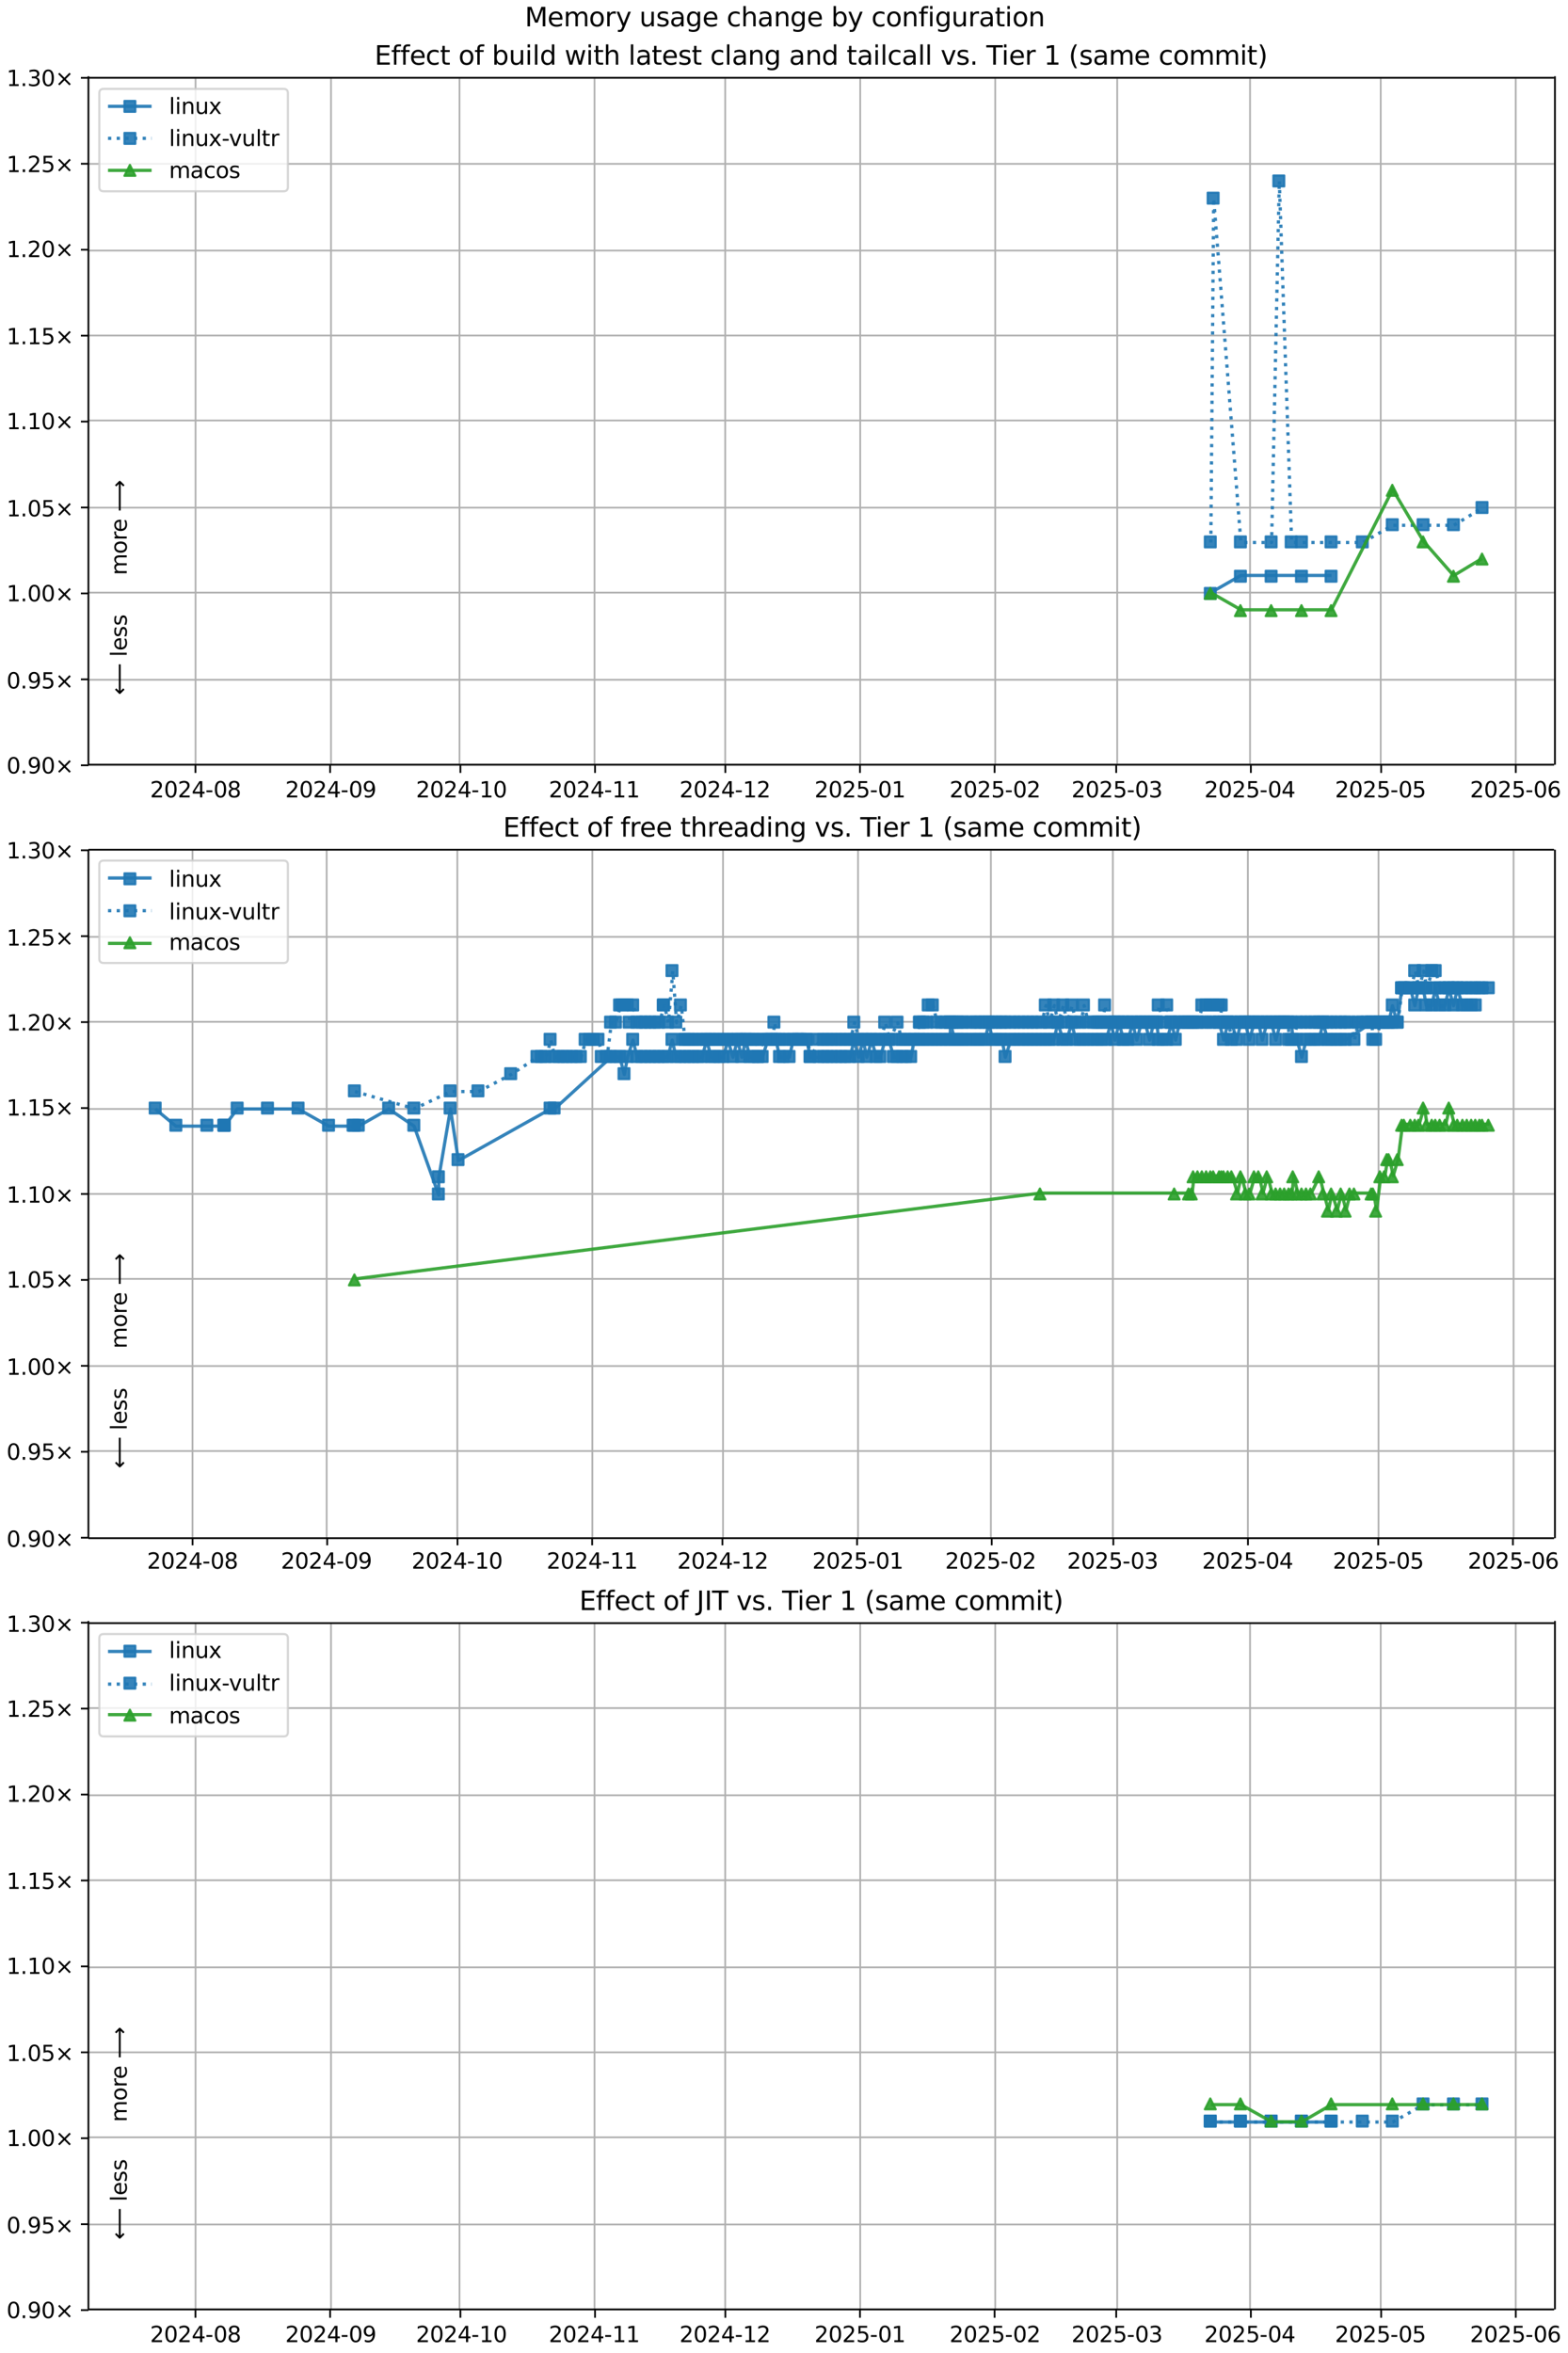 <?xml version="1.0" encoding="UTF-8"?>
<!DOCTYPE svg  PUBLIC '-//W3C//DTD SVG 1.1//EN'  'http://www.w3.org/Graphics/SVG/1.1/DTD/svg11.dtd'>
<svg width="720pt" height="1080pt" version="1.1" viewBox="0 0 720 1080" xmlns="http://www.w3.org/2000/svg" xmlns:xlink="http://www.w3.org/1999/xlink">
<defs>
<style type="text/css">*{stroke-linejoin: round; stroke-linecap: butt}</style>
</defs>
<path d="m0 1080h720v-1080h-720z" fill="#fff"/>
<path d="m40.6 351h673v-316h-673z" fill="#fff"/>
<path d="m89.8 351v-316" clip-path="url(#j)" fill="none" stroke="#b0b0b0" stroke-linecap="square" stroke-width=".8"/>
<defs>
<path id="g" d="m0 0v3.5" stroke="#000" stroke-width=".8"/>
</defs>
<use x="89.753" y="351.265" stroke="#000000" stroke-width=".8" xlink:href="#g"/>
<g transform="translate(68.9 366) scale(.1 -.1)">
<defs>
<path id="d" transform="scale(.016)" d="m1228 531h2203v-531h-2962v531q359 372 979 998 621 627 780 809 303 340 423 576 121 236 121 464 0 372-261 606-261 235-680 235-297 0-627-103-329-103-704-313v638q381 153 712 231 332 78 607 78 725 0 1156-363 431-362 431-968 0-288-108-546-107-257-392-607-78-91-497-524-418-433-1181-1211z"/>
<path id="c" transform="scale(.016)" d="m2034 4250q-487 0-733-480-245-479-245-1442 0-959 245-1439 246-480 733-480 491 0 736 480 246 480 246 1439 0 963-246 1442-245 480-736 480zm0 500q785 0 1199-621 414-620 414-1801 0-1178-414-1799-414-620-1199-620-784 0-1198 620-414 621-414 1799 0 1181 414 1801 414 621 1198 621z"/>
<path id="r" transform="scale(.016)" d="m2419 4116-1594-2491h1594v2491zm-166 550h794v-3041h666v-525h-666v-1100h-628v1100h-2106v609l1940 2957z"/>
<path id="f" transform="scale(.016)" d="m313 2009h1684v-512h-1684v512z"/>
<path id="al" transform="scale(.016)" d="m2034 2216q-450 0-708-241-257-241-257-662 0-422 257-663 258-241 708-241t709 242q260 243 260 662 0 421-258 662-257 241-711 241zm-631 268q-406 100-633 378-226 279-226 679 0 559 398 884 399 325 1092 325 697 0 1094-325t397-884q0-400-227-679-226-278-629-378 456-106 710-416 255-309 255-755 0-679-414-1042-414-362-1186-362-771 0-1186 362-414 363-414 1042 0 446 256 755 257 310 713 416zm-231 997q0-362 226-565 227-203 636-203 407 0 636 203 230 203 230 565 0 363-230 566-229 203-636 203-409 0-636-203-226-203-226-566z"/>
</defs>
<use xlink:href="#d"/>
<use transform="translate(63.6)" xlink:href="#c"/>
<use transform="translate(127)" xlink:href="#d"/>
<use transform="translate(191)" xlink:href="#r"/>
<use transform="translate(254)" xlink:href="#f"/>
<use transform="translate(291)" xlink:href="#c"/>
<use transform="translate(354)" xlink:href="#al"/>
</g>
<path d="m152 351v-316" clip-path="url(#j)" fill="none" stroke="#b0b0b0" stroke-linecap="square" stroke-width=".8"/>
<use x="151.577" y="351.265" stroke="#000000" stroke-width=".8" xlink:href="#g"/>
<g transform="translate(131 366) scale(.1 -.1)">
<defs>
<path id="ac" transform="scale(.016)" d="m703 97v575q238-113 481-172 244-59 479-59 625 0 954 420 330 420 377 1277-181-269-460-413-278-144-615-144-700 0-1108 423-408 424-408 1159 0 718 425 1152 425 435 1131 435 810 0 1236-621 427-620 427-1801 0-1103-524-1761-523-658-1407-658-238 0-482 47-243 47-506 141zm1256 1978q425 0 673 290 249 291 249 798 0 503-249 795-248 292-673 292t-673-292-248-795q0-507 248-798 248-290 673-290z"/>
</defs>
<use xlink:href="#d"/>
<use transform="translate(63.6)" xlink:href="#c"/>
<use transform="translate(127)" xlink:href="#d"/>
<use transform="translate(191)" xlink:href="#r"/>
<use transform="translate(254)" xlink:href="#f"/>
<use transform="translate(291)" xlink:href="#c"/>
<use transform="translate(354)" xlink:href="#ac"/>
</g>
<path d="m211 351v-316" clip-path="url(#j)" fill="none" stroke="#b0b0b0" stroke-linecap="square" stroke-width=".8"/>
<use x="211.407" y="351.265" stroke="#000000" stroke-width=".8" xlink:href="#g"/>
<g transform="translate(191 366) scale(.1 -.1)">
<defs>
<path id="e" transform="scale(.016)" d="m794 531h1031v3560l-1122-225v575l1116 225h631v-4135h1031v-531h-2687v531z"/>
</defs>
<use xlink:href="#d"/>
<use transform="translate(63.6)" xlink:href="#c"/>
<use transform="translate(127)" xlink:href="#d"/>
<use transform="translate(191)" xlink:href="#r"/>
<use transform="translate(254)" xlink:href="#f"/>
<use transform="translate(291)" xlink:href="#e"/>
<use transform="translate(354)" xlink:href="#c"/>
</g>
<path d="m273 351v-316" clip-path="url(#j)" fill="none" stroke="#b0b0b0" stroke-linecap="square" stroke-width=".8"/>
<use x="273.231" y="351.265" stroke="#000000" stroke-width=".8" xlink:href="#g"/>
<g transform="translate(252 366) scale(.1 -.1)">
<use xlink:href="#d"/>
<use transform="translate(63.6)" xlink:href="#c"/>
<use transform="translate(127)" xlink:href="#d"/>
<use transform="translate(191)" xlink:href="#r"/>
<use transform="translate(254)" xlink:href="#f"/>
<use transform="translate(291)" xlink:href="#e"/>
<use transform="translate(354)" xlink:href="#e"/>
</g>
<path d="m333 351v-316" clip-path="url(#j)" fill="none" stroke="#b0b0b0" stroke-linecap="square" stroke-width=".8"/>
<use x="333.061" y="351.265" stroke="#000000" stroke-width=".8" xlink:href="#g"/>
<g transform="translate(312 366) scale(.1 -.1)">
<use xlink:href="#d"/>
<use transform="translate(63.6)" xlink:href="#c"/>
<use transform="translate(127)" xlink:href="#d"/>
<use transform="translate(191)" xlink:href="#r"/>
<use transform="translate(254)" xlink:href="#f"/>
<use transform="translate(291)" xlink:href="#e"/>
<use transform="translate(354)" xlink:href="#d"/>
</g>
<path d="m395 351v-316" clip-path="url(#j)" fill="none" stroke="#b0b0b0" stroke-linecap="square" stroke-width=".8"/>
<use x="394.885" y="351.265" stroke="#000000" stroke-width=".8" xlink:href="#g"/>
<g transform="translate(374 366) scale(.1 -.1)">
<defs>
<path id="h" transform="scale(.016)" d="m691 4666h2478v-532h-1900v-1143q137 47 274 70 138 23 276 23 781 0 1237-428 457-428 457-1159 0-753-469-1171-469-417-1322-417-294 0-599 50-304 50-629 150v635q281-153 581-228t634-75q541 0 856 284 316 284 316 772 0 487-316 771-315 285-856 285-253 0-505-56-251-56-513-175v2344z"/>
</defs>
<use xlink:href="#d"/>
<use transform="translate(63.6)" xlink:href="#c"/>
<use transform="translate(127)" xlink:href="#d"/>
<use transform="translate(191)" xlink:href="#h"/>
<use transform="translate(254)" xlink:href="#f"/>
<use transform="translate(291)" xlink:href="#c"/>
<use transform="translate(354)" xlink:href="#e"/>
</g>
<path d="m457 351v-316" clip-path="url(#j)" fill="none" stroke="#b0b0b0" stroke-linecap="square" stroke-width=".8"/>
<use x="456.709" y="351.265" stroke="#000000" stroke-width=".8" xlink:href="#g"/>
<g transform="translate(436 366) scale(.1 -.1)">
<use xlink:href="#d"/>
<use transform="translate(63.6)" xlink:href="#c"/>
<use transform="translate(127)" xlink:href="#d"/>
<use transform="translate(191)" xlink:href="#h"/>
<use transform="translate(254)" xlink:href="#f"/>
<use transform="translate(291)" xlink:href="#c"/>
<use transform="translate(354)" xlink:href="#d"/>
</g>
<path d="m513 351v-316" clip-path="url(#j)" fill="none" stroke="#b0b0b0" stroke-linecap="square" stroke-width=".8"/>
<use x="512.55" y="351.265" stroke="#000000" stroke-width=".8" xlink:href="#g"/>
<g transform="translate(492 366) scale(.1 -.1)">
<defs>
<path id="af" transform="scale(.016)" d="m2597 2516q453-97 707-404 255-306 255-756 0-690-475-1069-475-378-1350-378-293 0-604 58t-642 174v609q262-153 574-231 313-78 654-78 593 0 904 234t311 681q0 413-289 645-289 233-804 233h-544v519h569q465 0 712 186t247 536q0 359-255 551-254 193-729 193-260 0-557-57-297-56-653-174v562q360 100 674 150t592 50q719 0 1137-327 419-326 419-882 0-388-222-655t-631-370z"/>
</defs>
<use xlink:href="#d"/>
<use transform="translate(63.6)" xlink:href="#c"/>
<use transform="translate(127)" xlink:href="#d"/>
<use transform="translate(191)" xlink:href="#h"/>
<use transform="translate(254)" xlink:href="#f"/>
<use transform="translate(291)" xlink:href="#c"/>
<use transform="translate(354)" xlink:href="#af"/>
</g>
<path d="m574 351v-316" clip-path="url(#j)" fill="none" stroke="#b0b0b0" stroke-linecap="square" stroke-width=".8"/>
<use x="574.374" y="351.265" stroke="#000000" stroke-width=".8" xlink:href="#g"/>
<g transform="translate(553 366) scale(.1 -.1)">
<use xlink:href="#d"/>
<use transform="translate(63.6)" xlink:href="#c"/>
<use transform="translate(127)" xlink:href="#d"/>
<use transform="translate(191)" xlink:href="#h"/>
<use transform="translate(254)" xlink:href="#f"/>
<use transform="translate(291)" xlink:href="#c"/>
<use transform="translate(354)" xlink:href="#r"/>
</g>
<path d="m634 351v-316" clip-path="url(#j)" fill="none" stroke="#b0b0b0" stroke-linecap="square" stroke-width=".8"/>
<use x="634.204" y="351.265" stroke="#000000" stroke-width=".8" xlink:href="#g"/>
<g transform="translate(613 366) scale(.1 -.1)">
<use xlink:href="#d"/>
<use transform="translate(63.6)" xlink:href="#c"/>
<use transform="translate(127)" xlink:href="#d"/>
<use transform="translate(191)" xlink:href="#h"/>
<use transform="translate(254)" xlink:href="#f"/>
<use transform="translate(291)" xlink:href="#c"/>
<use transform="translate(354)" xlink:href="#h"/>
</g>
<path d="m696 351v-316" clip-path="url(#j)" fill="none" stroke="#b0b0b0" stroke-linecap="square" stroke-width=".8"/>
<use x="696.028" y="351.265" stroke="#000000" stroke-width=".8" xlink:href="#g"/>
<g transform="translate(675 366) scale(.1 -.1)">
<defs>
<path id="am" transform="scale(.016)" d="m2113 2584q-425 0-674-291-248-290-248-796 0-503 248-796 249-292 674-292t673 292q248 293 248 796 0 506-248 796-248 291-673 291zm1253 1979v-575q-238 112-480 171-242 60-480 60-625 0-955-422-329-422-376-1275 184 272 462 417 279 145 613 145 703 0 1111-427 408-426 408-1160 0-719-425-1154-425-434-1131-434-810 0-1238 620-428 621-428 1799 0 1106 525 1764t1409 658q238 0 480-47t505-140z"/>
</defs>
<use xlink:href="#d"/>
<use transform="translate(63.6)" xlink:href="#c"/>
<use transform="translate(127)" xlink:href="#d"/>
<use transform="translate(191)" xlink:href="#h"/>
<use transform="translate(254)" xlink:href="#f"/>
<use transform="translate(291)" xlink:href="#c"/>
<use transform="translate(354)" xlink:href="#am"/>
</g>
<path d="m40.6 351h673" clip-path="url(#j)" fill="none" stroke="#b0b0b0" stroke-linecap="square" stroke-width=".8"/>
<defs>
<path id="m" d="m0 0h-3.5" stroke="#000" stroke-width=".8"/>
</defs>
<use x="40.646" y="351.265" stroke="#000000" stroke-width=".8" xlink:href="#m"/>
<g transform="translate(3 355) scale(.1 -.1)">
<defs>
<path id="i" transform="scale(.016)" d="m684 794h660v-794h-660v794z"/>
<path id="n" transform="scale(.016)" d="m4488 3438-1429-1435 1429-1428-372-378-1435 1434-1434-1434-369 378 1425 1428-1425 1435 369 378 1434-1435 1435 1435 372-378z"/>
</defs>
<use xlink:href="#c"/>
<use transform="translate(63.6)" xlink:href="#i"/>
<use transform="translate(95.4)" xlink:href="#ac"/>
<use transform="translate(159)" xlink:href="#c"/>
<use transform="translate(223)" xlink:href="#n"/>
</g>
<path d="m40.6 312h673" clip-path="url(#j)" fill="none" stroke="#b0b0b0" stroke-linecap="square" stroke-width=".8"/>
<use x="40.646" y="311.823" stroke="#000000" stroke-width=".8" xlink:href="#m"/>
<g transform="translate(3 316) scale(.1 -.1)">
<use xlink:href="#c"/>
<use transform="translate(63.6)" xlink:href="#i"/>
<use transform="translate(95.4)" xlink:href="#ac"/>
<use transform="translate(159)" xlink:href="#h"/>
<use transform="translate(223)" xlink:href="#n"/>
</g>
<path d="m40.6 272h673" clip-path="url(#j)" fill="none" stroke="#b0b0b0" stroke-linecap="square" stroke-width=".8"/>
<use x="40.646" y="272.382" stroke="#000000" stroke-width=".8" xlink:href="#m"/>
<g transform="translate(3 276) scale(.1 -.1)">
<use xlink:href="#e"/>
<use transform="translate(63.6)" xlink:href="#i"/>
<use transform="translate(95.4)" xlink:href="#c"/>
<use transform="translate(159)" xlink:href="#c"/>
<use transform="translate(223)" xlink:href="#n"/>
</g>
<path d="m40.6 233h673" clip-path="url(#j)" fill="none" stroke="#b0b0b0" stroke-linecap="square" stroke-width=".8"/>
<use x="40.646" y="232.94" stroke="#000000" stroke-width=".8" xlink:href="#m"/>
<g transform="translate(3 237) scale(.1 -.1)">
<use xlink:href="#e"/>
<use transform="translate(63.6)" xlink:href="#i"/>
<use transform="translate(95.4)" xlink:href="#c"/>
<use transform="translate(159)" xlink:href="#h"/>
<use transform="translate(223)" xlink:href="#n"/>
</g>
<path d="m40.6 193h673" clip-path="url(#j)" fill="none" stroke="#b0b0b0" stroke-linecap="square" stroke-width=".8"/>
<use x="40.646" y="193.499" stroke="#000000" stroke-width=".8" xlink:href="#m"/>
<g transform="translate(3 197) scale(.1 -.1)">
<use xlink:href="#e"/>
<use transform="translate(63.6)" xlink:href="#i"/>
<use transform="translate(95.4)" xlink:href="#e"/>
<use transform="translate(159)" xlink:href="#c"/>
<use transform="translate(223)" xlink:href="#n"/>
</g>
<path d="m40.6 154h673" clip-path="url(#j)" fill="none" stroke="#b0b0b0" stroke-linecap="square" stroke-width=".8"/>
<use x="40.646" y="154.057" stroke="#000000" stroke-width=".8" xlink:href="#m"/>
<g transform="translate(3 158) scale(.1 -.1)">
<use xlink:href="#e"/>
<use transform="translate(63.6)" xlink:href="#i"/>
<use transform="translate(95.4)" xlink:href="#e"/>
<use transform="translate(159)" xlink:href="#h"/>
<use transform="translate(223)" xlink:href="#n"/>
</g>
<path d="m40.6 115h673" clip-path="url(#j)" fill="none" stroke="#b0b0b0" stroke-linecap="square" stroke-width=".8"/>
<use x="40.646" y="114.616" stroke="#000000" stroke-width=".8" xlink:href="#m"/>
<g transform="translate(3 118) scale(.1 -.1)">
<use xlink:href="#e"/>
<use transform="translate(63.6)" xlink:href="#i"/>
<use transform="translate(95.4)" xlink:href="#d"/>
<use transform="translate(159)" xlink:href="#c"/>
<use transform="translate(223)" xlink:href="#n"/>
</g>
<path d="m40.6 75.2h673" clip-path="url(#j)" fill="none" stroke="#b0b0b0" stroke-linecap="square" stroke-width=".8"/>
<use x="40.646" y="75.174" stroke="#000000" stroke-width=".8" xlink:href="#m"/>
<g transform="translate(3 79) scale(.1 -.1)">
<use xlink:href="#e"/>
<use transform="translate(63.6)" xlink:href="#i"/>
<use transform="translate(95.4)" xlink:href="#d"/>
<use transform="translate(159)" xlink:href="#h"/>
<use transform="translate(223)" xlink:href="#n"/>
</g>
<path d="m40.6 35.7h673" clip-path="url(#j)" fill="none" stroke="#b0b0b0" stroke-linecap="square" stroke-width=".8"/>
<use x="40.646" y="35.733" stroke="#000000" stroke-width=".8" xlink:href="#m"/>
<g transform="translate(3 39.5) scale(.1 -.1)">
<use xlink:href="#e"/>
<use transform="translate(63.6)" xlink:href="#i"/>
<use transform="translate(95.4)" xlink:href="#af"/>
<use transform="translate(159)" xlink:href="#c"/>
<use transform="translate(223)" xlink:href="#n"/>
</g>
<path d="m556 272 13.8-7.89h14.1 13.9 13.6" clip-path="url(#j)" fill="none" stroke="#1f77b4" stroke-linecap="square" stroke-opacity=".9" stroke-width="1.5"/>
<defs>
<path id="a" d="m-2.5 2.5h5v-5h-5z" stroke="#1f77b4" stroke-opacity=".9"/>
</defs>
<g clip-path="url(#j)" fill="#1f77b4" fill-opacity=".9" stroke="#1f77b4" stroke-opacity=".9">
<use x="555.74" y="272.382" xlink:href="#a"/>
<use x="569.577" y="264.493" xlink:href="#a"/>
<use x="583.676" y="264.493" xlink:href="#a"/>
<use x="597.607" y="264.493" xlink:href="#a"/>
<use x="611.202" y="264.493" xlink:href="#a"/>
</g>
<g stroke="#1f77b4" stroke-opacity=".9">
<path d="m556 249 1.3-158 12.5 158h14.1l3.53-166 5.67 166h4.73 13.6 14.3l13.8-7.89h14.1 13.9l13.1-7.89" clip-path="url(#j)" fill="none" stroke-dasharray="1.5,2.475" stroke-width="1.5"/>
<g clip-path="url(#j)" fill="#1f77b4" fill-opacity=".9">
<use x="555.74" y="248.717" xlink:href="#a"/>
<use x="557.043" y="90.951" xlink:href="#a"/>
<use x="569.577" y="248.717" xlink:href="#a"/>
<use x="583.676" y="248.717" xlink:href="#a"/>
<use x="587.21" y="83.062" xlink:href="#a"/>
<use x="592.88" y="248.717" xlink:href="#a"/>
<use x="597.607" y="248.717" xlink:href="#a"/>
<use x="611.202" y="248.717" xlink:href="#a"/>
<use x="625.539" y="248.717" xlink:href="#a"/>
<use x="639.319" y="240.829" xlink:href="#a"/>
<use x="653.451" y="240.829" xlink:href="#a"/>
<use x="667.394" y="240.829" xlink:href="#a"/>
<use x="680.516" y="232.94" xlink:href="#a"/>
</g>
</g>
<path d="m556 272 13.8 7.89h14.1 13.9 13.6l28.1-55.2 14.1 23.7 13.9 15.8 13.1-7.89" clip-path="url(#j)" fill="none" stroke="#2ca02c" stroke-linecap="square" stroke-opacity=".9" stroke-width="1.5"/>
<defs>
<path id="b" d="m0-2.5-2.5 5h5z" stroke="#2ca02c" stroke-opacity=".9"/>
</defs>
<g clip-path="url(#j)" fill="#2ca02c" fill-opacity=".9" stroke="#2ca02c" stroke-opacity=".9">
<use x="555.74" y="272.382" xlink:href="#b"/>
<use x="569.577" y="280.27" xlink:href="#b"/>
<use x="583.676" y="280.27" xlink:href="#b"/>
<use x="597.607" y="280.27" xlink:href="#b"/>
<use x="611.202" y="280.27" xlink:href="#b"/>
<use x="639.319" y="225.052" xlink:href="#b"/>
<use x="653.451" y="248.717" xlink:href="#b"/>
<use x="667.394" y="264.493" xlink:href="#b"/>
<use x="680.516" y="256.605" xlink:href="#b"/>
</g>
<path d="m40.6 351v-316" fill="none" stroke="#000" stroke-linecap="square" stroke-width=".8"/>
<path d="m714 351v-316" fill="none" stroke="#000" stroke-linecap="square" stroke-width=".8"/>
<path d="m40.6 351h673" fill="none" stroke="#000" stroke-linecap="square" stroke-width=".8"/>
<path d="m40.6 35.7h673" fill="none" stroke="#000" stroke-linecap="square" stroke-width=".8"/>
<g clip-path="url(#j)">
<g transform="translate(58.2 264) rotate(-90) scale(.1 -.1)">
<defs>
<path id="t" transform="scale(.016)" d="m3328 2828q216 388 516 572t706 184q547 0 844-383 297-382 297-1088v-2113h-578v2094q0 503-179 746-178 244-543 244-447 0-707-297-259-296-259-809v-1978h-578v2094q0 506-178 748t-550 242q-441 0-701-298-259-298-259-808v-1978h-578v3500h578v-544q197 322 472 475t653 153q382 0 649-194 267-193 395-562z"/>
<path id="v" transform="scale(.016)" d="m1959 3097q-462 0-731-361t-269-989 267-989q268-361 733-361 460 0 728 362 269 363 269 988 0 622-269 986-268 364-728 364zm0 487q750 0 1178-488 429-487 429-1349 0-859-429-1349-428-489-1178-489-753 0-1180 489-426 490-426 1349 0 862 426 1349 427 488 1180 488z"/>
<path id="x" transform="scale(.016)" d="m2631 2963q-97 56-211 82-114 27-251 27-488 0-749-317t-261-911v-1844h-578v3500h578v-544q182 319 472 473 291 155 707 155 59 0 131-8 72-7 159-23l3-590z"/>
<path id="o" transform="scale(.016)" d="m3597 1894v-281h-2644q38-594 358-905t892-311q331 0 642 81t618 244v-544q-310-131-635-200t-659-69q-838 0-1327 487-489 488-489 1320 0 859 464 1363 464 505 1252 505 706 0 1117-455 411-454 411-1235zm-575 169q-6 471-264 752-258 282-683 282-481 0-770-272t-333-766l2050 4z"/>
<path id="ap" transform="scale(.016)" d="m8863 2147v-281l-1229-1228-375 375 729 728h-7622v531h7622l-729 728 375 375 1229-1228z"/>
</defs>
<use xlink:href="#t"/>
<use transform="translate(97.4)" xlink:href="#v"/>
<use transform="translate(159)" xlink:href="#x"/>
<use transform="translate(197)" xlink:href="#o"/>
<use transform="translate(259)" xlink:href="#DejaVuSans-20"/>
<use transform="translate(291)" xlink:href="#ap"/>
</g>
</g>
<g clip-path="url(#j)">
<g transform="translate(58.2 319) rotate(-90) scale(.1 -.1)">
<defs>
<path id="aq" transform="scale(.016)" d="m313 1866v281l1228 1228 375-375-728-728h7621v-531h-7621l728-728-375-375-1228 1228z"/>
<path id="p" transform="scale(.016)" d="m603 4863h575v-4863h-575v4863z"/>
<path id="s" transform="scale(.016)" d="m2834 3397v-544q-243 125-506 187-262 63-544 63-428 0-642-131t-214-394q0-200 153-314t616-217l197-44q612-131 870-370t258-667q0-488-386-773-386-284-1061-284-281 0-586 55t-642 164v594q319-166 628-249 309-82 613-82 406 0 624 139 219 139 219 392 0 234-158 359-157 125-692 241l-200 47q-534 112-772 345-237 233-237 639 0 494 350 762 350 269 994 269 318 0 599-47 282-46 519-140z"/>
</defs>
<use xlink:href="#aq"/>
<use transform="translate(143)" xlink:href="#DejaVuSans-20"/>
<use transform="translate(175)" xlink:href="#p"/>
<use transform="translate(203)" xlink:href="#o"/>
<use transform="translate(264)" xlink:href="#s"/>
<use transform="translate(317)" xlink:href="#s"/>
</g>
</g>
<g transform="translate(172 29.7) scale(.12 -.12)">
<defs>
<path id="ak" transform="scale(.016)" d="m628 4666h2950v-532h-2319v-1381h2222v-531h-2222v-1691h2375v-531h-3006v4666z"/>
<path id="ab" transform="scale(.016)" d="m2375 4863v-479h-550q-309 0-430-125-120-125-120-450v-309h947v-447h-947v-3053h-578v3053h-550v447h550v244q0 584 272 851 272 268 862 268h544z"/>
<path id="y" transform="scale(.016)" d="m3122 3366v-538q-244 135-489 202t-495 67q-560 0-870-355-309-354-309-995t309-996q310-354 870-354 250 0 495 67t489 202v-532q-241-112-499-168-257-57-548-57-791 0-1257 497-465 497-465 1341 0 856 470 1346 471 491 1290 491 265 0 518-55 253-54 491-163z"/>
<path id="u" transform="scale(.016)" d="m1172 4494v-994h1184v-447h-1184v-1900q0-428 117-550t477-122h590v-481h-590q-666 0-919 248-253 249-253 905v1900h-422v447h422v994h578z"/>
<path id="as" transform="scale(.016)" d="m3116 1747q0 634-261 995t-717 361q-457 0-718-361t-261-995 261-995 718-361q456 0 717 361t261 995zm-1957 1222q182 312 458 463 277 152 661 152 638 0 1036-506 399-506 399-1331t-399-1332q-398-506-1036-506-384 0-661 152-276 152-458 464v-525h-578v4863h578v-1894z"/>
<path id="z" transform="scale(.016)" d="m544 1381v2119h575v-2097q0-497 193-746 194-248 582-248 465 0 735 297 271 297 271 810v1984h575v-3500h-575v538q-209-319-486-474-276-155-642-155-603 0-916 375-312 375-312 1097zm1447 2203z"/>
<path id="q" transform="scale(.016)" d="m603 3500h575v-3500h-575v3500zm0 1363h575v-729h-575v729z"/>
<path id="aj" transform="scale(.016)" d="m2906 2969v1894h575v-4863h-575v525q-181-312-458-464-276-152-664-152-634 0-1033 506-398 507-398 1332t398 1331q399 506 1033 506 388 0 664-152 277-151 458-463zm-1959-1222q0-634 261-995t717-361 718 361q263 361 263 995t-263 995q-262 361-718 361t-717-361-261-995z"/>
<path id="at" transform="scale(.016)" d="m269 3500h575l719-2731 715 2731h678l719-2731 716 2731h575l-916-3500h-678l-753 2869-756-2869h-679l-915 3500z"/>
<path id="ai" transform="scale(.016)" d="m3513 2113v-2113h-575v2094q0 497-194 743-194 247-581 247-466 0-735-297-269-296-269-809v-1978h-578v4863h578v-1907q207 316 486 472 280 156 646 156 603 0 912-373 310-373 310-1098z"/>
<path id="w" transform="scale(.016)" d="m2194 1759q-697 0-966-159t-269-544q0-306 202-486 202-179 548-179 479 0 768 339t289 901v128h-572zm1147 238v-2e3h-575v531q-197-318-491-470t-719-152q-537 0-855 302-317 302-317 808 0 590 395 890 396 300 1180 300h807v57q0 397-261 614t-733 217q-300 0-585-72-284-72-546-216v532q315 122 612 182 297 61 578 61 760 0 1135-394 375-393 375-1193z"/>
<path id="aa" transform="scale(.016)" d="m3513 2113v-2113h-575v2094q0 497-194 743-194 247-581 247-466 0-735-297-269-296-269-809v-1978h-578v3500h578v-544q207 316 486 472 280 156 646 156 603 0 912-373 310-373 310-1098z"/>
<path id="ag" transform="scale(.016)" d="m2906 1791q0 625-258 968-257 344-723 344-462 0-720-344-258-343-258-968 0-622 258-966t720-344q466 0 723 344 258 344 258 966zm575-1357q0-893-397-1329-396-436-1215-436-303 0-572 45t-522 139v559q253-137 500-202 247-66 503-66 566 0 847 295t281 892v285q-178-310-456-463t-666-153q-643 0-1037 490-394 491-394 1301 0 812 394 1302 394 491 1037 491 388 0 666-153t456-462v531h575v-3066z"/>
<path id="ae" transform="scale(.016)" d="m191 3500h609l1094-2937 1094 2937h609l-1313-3500h-781l-1312 3500z"/>
<path id="ah" transform="scale(.016)" d="m-19 4666h3947v-532h-1656v-4134h-634v4134h-1657v532z"/>
<path id="ao" transform="scale(.016)" d="m1984 4856q-418-718-622-1422-203-703-203-1425 0-721 205-1429t620-1424h-500q-468 735-701 1444t-233 1409q0 697 231 1403 232 707 703 1444h500z"/>
<path id="an" transform="scale(.016)" d="m513 4856h500q468-737 701-1444 233-706 233-1403 0-700-233-1409t-701-1444h-500q415 716 620 1424t205 1429q0 722-205 1425-205 704-620 1422z"/>
</defs>
<use xlink:href="#ak"/>
<use transform="translate(63.2)" xlink:href="#ab"/>
<use transform="translate(98.4)" xlink:href="#ab"/>
<use transform="translate(134)" xlink:href="#o"/>
<use transform="translate(195)" xlink:href="#y"/>
<use transform="translate(250)" xlink:href="#u"/>
<use transform="translate(289)" xlink:href="#DejaVuSans-20"/>
<use transform="translate(321)" xlink:href="#v"/>
<use transform="translate(382)" xlink:href="#ab"/>
<use transform="translate(417)" xlink:href="#DejaVuSans-20"/>
<use transform="translate(449)" xlink:href="#as"/>
<use transform="translate(513)" xlink:href="#z"/>
<use transform="translate(576)" xlink:href="#q"/>
<use transform="translate(604)" xlink:href="#p"/>
<use transform="translate(632)" xlink:href="#aj"/>
<use transform="translate(695)" xlink:href="#DejaVuSans-20"/>
<use transform="translate(727)" xlink:href="#at"/>
<use transform="translate(809)" xlink:href="#q"/>
<use transform="translate(837)" xlink:href="#u"/>
<use transform="translate(876)" xlink:href="#ai"/>
<use transform="translate(939)" xlink:href="#DejaVuSans-20"/>
<use transform="translate(971)" xlink:href="#p"/>
<use transform="translate(999)" xlink:href="#w"/>
<use transform="translate(1060)" xlink:href="#u"/>
<use transform="translate(1099)" xlink:href="#o"/>
<use transform="translate(1161)" xlink:href="#s"/>
<use transform="translate(1213)" xlink:href="#u"/>
<use transform="translate(1252)" xlink:href="#DejaVuSans-20"/>
<use transform="translate(1284)" xlink:href="#y"/>
<use transform="translate(1339)" xlink:href="#p"/>
<use transform="translate(1367)" xlink:href="#w"/>
<use transform="translate(1428)" xlink:href="#aa"/>
<use transform="translate(1491)" xlink:href="#ag"/>
<use transform="translate(1555)" xlink:href="#DejaVuSans-20"/>
<use transform="translate(1586)" xlink:href="#w"/>
<use transform="translate(1648)" xlink:href="#aa"/>
<use transform="translate(1711)" xlink:href="#aj"/>
<use transform="translate(1775)" xlink:href="#DejaVuSans-20"/>
<use transform="translate(1806)" xlink:href="#u"/>
<use transform="translate(1846)" xlink:href="#w"/>
<use transform="translate(1907)" xlink:href="#q"/>
<use transform="translate(1935)" xlink:href="#p"/>
<use transform="translate(1962)" xlink:href="#y"/>
<use transform="translate(2017)" xlink:href="#w"/>
<use transform="translate(2079)" xlink:href="#p"/>
<use transform="translate(2106)" xlink:href="#p"/>
<use transform="translate(2134)" xlink:href="#DejaVuSans-20"/>
<use transform="translate(2166)" xlink:href="#ae"/>
<use transform="translate(2225)" xlink:href="#s"/>
<use transform="translate(2277)" xlink:href="#i"/>
<use transform="translate(2309)" xlink:href="#DejaVuSans-20"/>
<use transform="translate(2341)" xlink:href="#ah"/>
<use transform="translate(2399)" xlink:href="#q"/>
<use transform="translate(2427)" xlink:href="#o"/>
<use transform="translate(2488)" xlink:href="#x"/>
<use transform="translate(2529)" xlink:href="#DejaVuSans-20"/>
<use transform="translate(2561)" xlink:href="#e"/>
<use transform="translate(2625)" xlink:href="#DejaVuSans-20"/>
<use transform="translate(2656)" xlink:href="#ao"/>
<use transform="translate(2696)" xlink:href="#s"/>
<use transform="translate(2748)" xlink:href="#w"/>
<use transform="translate(2809)" xlink:href="#t"/>
<use transform="translate(2906)" xlink:href="#o"/>
<use transform="translate(2968)" xlink:href="#DejaVuSans-20"/>
<use transform="translate(3e3)" xlink:href="#y"/>
<use transform="translate(3055)" xlink:href="#v"/>
<use transform="translate(3116)" xlink:href="#t"/>
<use transform="translate(3213)" xlink:href="#t"/>
<use transform="translate(3311)" xlink:href="#q"/>
<use transform="translate(3338)" xlink:href="#u"/>
<use transform="translate(3378)" xlink:href="#an"/>
</g>
<path d="m47.6 87.8h82.6q2 0 2-2v-43q0-2-2-2h-82.6q-2 0-2 2v43q0 2 2 2z" fill="#fff" opacity=".8" stroke="#ccc"/>
<path d="m49.6 48.8h10 10" fill="none" stroke="#1f77b4" stroke-linecap="square" stroke-opacity=".9" stroke-width="1.5"/>
<use x="59.646" y="48.831" fill="#1f77b4" fill-opacity=".9" stroke="#1f77b4" stroke-opacity=".9" xlink:href="#a"/>
<g transform="translate(77.6 52.3) scale(.1 -.1)">
<defs>
<path id="ad" transform="scale(.016)" d="m3513 3500-1266-1703 1331-1797h-678l-1019 1375-1018-1375h-679l1360 1831-1244 1669h678l928-1247 928 1247h679z"/>
</defs>
<use xlink:href="#p"/>
<use transform="translate(27.8)" xlink:href="#q"/>
<use transform="translate(55.6)" xlink:href="#aa"/>
<use transform="translate(119)" xlink:href="#z"/>
<use transform="translate(182)" xlink:href="#ad"/>
</g>
<path d="m49.6 63.5h10 10" fill="none" stroke="#1f77b4" stroke-dasharray="1.5,2.475" stroke-opacity=".9" stroke-width="1.5"/>
<use x="59.646" y="63.509" fill="#1f77b4" fill-opacity=".9" stroke="#1f77b4" stroke-opacity=".9" xlink:href="#a"/>
<g transform="translate(77.6 67) scale(.1 -.1)">
<use xlink:href="#p"/>
<use transform="translate(27.8)" xlink:href="#q"/>
<use transform="translate(55.6)" xlink:href="#aa"/>
<use transform="translate(119)" xlink:href="#z"/>
<use transform="translate(182)" xlink:href="#ad"/>
<use transform="translate(242)" xlink:href="#f"/>
<use transform="translate(275)" xlink:href="#ae"/>
<use transform="translate(334)" xlink:href="#z"/>
<use transform="translate(398)" xlink:href="#p"/>
<use transform="translate(425)" xlink:href="#u"/>
<use transform="translate(465)" xlink:href="#x"/>
</g>
<path d="m49.6 78.2h10 10" fill="none" stroke="#2ca02c" stroke-linecap="square" stroke-opacity=".9" stroke-width="1.5"/>
<use x="59.646" y="78.187" fill="#2ca02c" fill-opacity=".9" stroke="#2ca02c" stroke-opacity=".9" xlink:href="#b"/>
<g transform="translate(77.6 81.7) scale(.1 -.1)">
<use xlink:href="#t"/>
<use transform="translate(97.4)" xlink:href="#w"/>
<use transform="translate(159)" xlink:href="#y"/>
<use transform="translate(214)" xlink:href="#v"/>
<use transform="translate(275)" xlink:href="#s"/>
</g>
<path d="m40.6 706h673v-316h-673z" fill="#fff"/>
<path d="m88.4 706v-316" clip-path="url(#l)" fill="none" stroke="#b0b0b0" stroke-linecap="square" stroke-width=".8"/>
<use x="88.424" y="705.793" stroke="#000000" stroke-width=".8" xlink:href="#g"/>
<g transform="translate(67.5 720) scale(.1 -.1)">
<use xlink:href="#d"/>
<use transform="translate(63.6)" xlink:href="#c"/>
<use transform="translate(127)" xlink:href="#d"/>
<use transform="translate(191)" xlink:href="#r"/>
<use transform="translate(254)" xlink:href="#f"/>
<use transform="translate(291)" xlink:href="#c"/>
<use transform="translate(354)" xlink:href="#al"/>
</g>
<path d="m150 706v-316" clip-path="url(#l)" fill="none" stroke="#b0b0b0" stroke-linecap="square" stroke-width=".8"/>
<use x="150.248" y="705.793" stroke="#000000" stroke-width=".8" xlink:href="#g"/>
<g transform="translate(129 720) scale(.1 -.1)">
<use xlink:href="#d"/>
<use transform="translate(63.6)" xlink:href="#c"/>
<use transform="translate(127)" xlink:href="#d"/>
<use transform="translate(191)" xlink:href="#r"/>
<use transform="translate(254)" xlink:href="#f"/>
<use transform="translate(291)" xlink:href="#c"/>
<use transform="translate(354)" xlink:href="#ac"/>
</g>
<path d="m210 706v-316" clip-path="url(#l)" fill="none" stroke="#b0b0b0" stroke-linecap="square" stroke-width=".8"/>
<use x="210.077" y="705.793" stroke="#000000" stroke-width=".8" xlink:href="#g"/>
<g transform="translate(189 720) scale(.1 -.1)">
<use xlink:href="#d"/>
<use transform="translate(63.6)" xlink:href="#c"/>
<use transform="translate(127)" xlink:href="#d"/>
<use transform="translate(191)" xlink:href="#r"/>
<use transform="translate(254)" xlink:href="#f"/>
<use transform="translate(291)" xlink:href="#e"/>
<use transform="translate(354)" xlink:href="#c"/>
</g>
<path d="m272 706v-316" clip-path="url(#l)" fill="none" stroke="#b0b0b0" stroke-linecap="square" stroke-width=".8"/>
<use x="271.902" y="705.793" stroke="#000000" stroke-width=".8" xlink:href="#g"/>
<g transform="translate(251 720) scale(.1 -.1)">
<use xlink:href="#d"/>
<use transform="translate(63.6)" xlink:href="#c"/>
<use transform="translate(127)" xlink:href="#d"/>
<use transform="translate(191)" xlink:href="#r"/>
<use transform="translate(254)" xlink:href="#f"/>
<use transform="translate(291)" xlink:href="#e"/>
<use transform="translate(354)" xlink:href="#e"/>
</g>
<path d="m332 706v-316" clip-path="url(#l)" fill="none" stroke="#b0b0b0" stroke-linecap="square" stroke-width=".8"/>
<use x="331.731" y="705.793" stroke="#000000" stroke-width=".8" xlink:href="#g"/>
<g transform="translate(311 720) scale(.1 -.1)">
<use xlink:href="#d"/>
<use transform="translate(63.6)" xlink:href="#c"/>
<use transform="translate(127)" xlink:href="#d"/>
<use transform="translate(191)" xlink:href="#r"/>
<use transform="translate(254)" xlink:href="#f"/>
<use transform="translate(291)" xlink:href="#e"/>
<use transform="translate(354)" xlink:href="#d"/>
</g>
<path d="m394 706v-316" clip-path="url(#l)" fill="none" stroke="#b0b0b0" stroke-linecap="square" stroke-width=".8"/>
<use x="393.555" y="705.793" stroke="#000000" stroke-width=".8" xlink:href="#g"/>
<g transform="translate(373 720) scale(.1 -.1)">
<use xlink:href="#d"/>
<use transform="translate(63.6)" xlink:href="#c"/>
<use transform="translate(127)" xlink:href="#d"/>
<use transform="translate(191)" xlink:href="#h"/>
<use transform="translate(254)" xlink:href="#f"/>
<use transform="translate(291)" xlink:href="#c"/>
<use transform="translate(354)" xlink:href="#e"/>
</g>
<path d="m455 706v-316" clip-path="url(#l)" fill="none" stroke="#b0b0b0" stroke-linecap="square" stroke-width=".8"/>
<use x="455.38" y="705.793" stroke="#000000" stroke-width=".8" xlink:href="#g"/>
<g transform="translate(434 720) scale(.1 -.1)">
<use xlink:href="#d"/>
<use transform="translate(63.6)" xlink:href="#c"/>
<use transform="translate(127)" xlink:href="#d"/>
<use transform="translate(191)" xlink:href="#h"/>
<use transform="translate(254)" xlink:href="#f"/>
<use transform="translate(291)" xlink:href="#c"/>
<use transform="translate(354)" xlink:href="#d"/>
</g>
<path d="m511 706v-316" clip-path="url(#l)" fill="none" stroke="#b0b0b0" stroke-linecap="square" stroke-width=".8"/>
<use x="511.221" y="705.793" stroke="#000000" stroke-width=".8" xlink:href="#g"/>
<g transform="translate(490 720) scale(.1 -.1)">
<use xlink:href="#d"/>
<use transform="translate(63.6)" xlink:href="#c"/>
<use transform="translate(127)" xlink:href="#d"/>
<use transform="translate(191)" xlink:href="#h"/>
<use transform="translate(254)" xlink:href="#f"/>
<use transform="translate(291)" xlink:href="#c"/>
<use transform="translate(354)" xlink:href="#af"/>
</g>
<path d="m573 706v-316" clip-path="url(#l)" fill="none" stroke="#b0b0b0" stroke-linecap="square" stroke-width=".8"/>
<use x="573.045" y="705.793" stroke="#000000" stroke-width=".8" xlink:href="#g"/>
<g transform="translate(552 720) scale(.1 -.1)">
<use xlink:href="#d"/>
<use transform="translate(63.6)" xlink:href="#c"/>
<use transform="translate(127)" xlink:href="#d"/>
<use transform="translate(191)" xlink:href="#h"/>
<use transform="translate(254)" xlink:href="#f"/>
<use transform="translate(291)" xlink:href="#c"/>
<use transform="translate(354)" xlink:href="#r"/>
</g>
<path d="m633 706v-316" clip-path="url(#l)" fill="none" stroke="#b0b0b0" stroke-linecap="square" stroke-width=".8"/>
<use x="632.875" y="705.793" stroke="#000000" stroke-width=".8" xlink:href="#g"/>
<g transform="translate(612 720) scale(.1 -.1)">
<use xlink:href="#d"/>
<use transform="translate(63.6)" xlink:href="#c"/>
<use transform="translate(127)" xlink:href="#d"/>
<use transform="translate(191)" xlink:href="#h"/>
<use transform="translate(254)" xlink:href="#f"/>
<use transform="translate(291)" xlink:href="#c"/>
<use transform="translate(354)" xlink:href="#h"/>
</g>
<path d="m695 706v-316" clip-path="url(#l)" fill="none" stroke="#b0b0b0" stroke-linecap="square" stroke-width=".8"/>
<use x="694.699" y="705.793" stroke="#000000" stroke-width=".8" xlink:href="#g"/>
<g transform="translate(674 720) scale(.1 -.1)">
<use xlink:href="#d"/>
<use transform="translate(63.6)" xlink:href="#c"/>
<use transform="translate(127)" xlink:href="#d"/>
<use transform="translate(191)" xlink:href="#h"/>
<use transform="translate(254)" xlink:href="#f"/>
<use transform="translate(291)" xlink:href="#c"/>
<use transform="translate(354)" xlink:href="#am"/>
</g>
<path d="m40.6 706h673" clip-path="url(#l)" fill="none" stroke="#b0b0b0" stroke-linecap="square" stroke-width=".8"/>
<use x="40.646" y="705.793" stroke="#000000" stroke-width=".8" xlink:href="#m"/>
<g transform="translate(3 710) scale(.1 -.1)">
<use xlink:href="#c"/>
<use transform="translate(63.6)" xlink:href="#i"/>
<use transform="translate(95.4)" xlink:href="#ac"/>
<use transform="translate(159)" xlink:href="#c"/>
<use transform="translate(223)" xlink:href="#n"/>
</g>
<path d="m40.6 666h673" clip-path="url(#l)" fill="none" stroke="#b0b0b0" stroke-linecap="square" stroke-width=".8"/>
<use x="40.646" y="666.352" stroke="#000000" stroke-width=".8" xlink:href="#m"/>
<g transform="translate(3 670) scale(.1 -.1)">
<use xlink:href="#c"/>
<use transform="translate(63.6)" xlink:href="#i"/>
<use transform="translate(95.4)" xlink:href="#ac"/>
<use transform="translate(159)" xlink:href="#h"/>
<use transform="translate(223)" xlink:href="#n"/>
</g>
<path d="m40.6 627h673" clip-path="url(#l)" fill="none" stroke="#b0b0b0" stroke-linecap="square" stroke-width=".8"/>
<use x="40.646" y="626.91" stroke="#000000" stroke-width=".8" xlink:href="#m"/>
<g transform="translate(3 631) scale(.1 -.1)">
<use xlink:href="#e"/>
<use transform="translate(63.6)" xlink:href="#i"/>
<use transform="translate(95.4)" xlink:href="#c"/>
<use transform="translate(159)" xlink:href="#c"/>
<use transform="translate(223)" xlink:href="#n"/>
</g>
<path d="m40.6 587h673" clip-path="url(#l)" fill="none" stroke="#b0b0b0" stroke-linecap="square" stroke-width=".8"/>
<use x="40.646" y="587.469" stroke="#000000" stroke-width=".8" xlink:href="#m"/>
<g transform="translate(3 591) scale(.1 -.1)">
<use xlink:href="#e"/>
<use transform="translate(63.6)" xlink:href="#i"/>
<use transform="translate(95.4)" xlink:href="#c"/>
<use transform="translate(159)" xlink:href="#h"/>
<use transform="translate(223)" xlink:href="#n"/>
</g>
<path d="m40.6 548h673" clip-path="url(#l)" fill="none" stroke="#b0b0b0" stroke-linecap="square" stroke-width=".8"/>
<use x="40.646" y="548.027" stroke="#000000" stroke-width=".8" xlink:href="#m"/>
<g transform="translate(3 552) scale(.1 -.1)">
<use xlink:href="#e"/>
<use transform="translate(63.6)" xlink:href="#i"/>
<use transform="translate(95.4)" xlink:href="#e"/>
<use transform="translate(159)" xlink:href="#c"/>
<use transform="translate(223)" xlink:href="#n"/>
</g>
<path d="m40.6 509h673" clip-path="url(#l)" fill="none" stroke="#b0b0b0" stroke-linecap="square" stroke-width=".8"/>
<use x="40.646" y="508.586" stroke="#000000" stroke-width=".8" xlink:href="#m"/>
<g transform="translate(3 512) scale(.1 -.1)">
<use xlink:href="#e"/>
<use transform="translate(63.6)" xlink:href="#i"/>
<use transform="translate(95.4)" xlink:href="#e"/>
<use transform="translate(159)" xlink:href="#h"/>
<use transform="translate(223)" xlink:href="#n"/>
</g>
<path d="m40.6 469h673" clip-path="url(#l)" fill="none" stroke="#b0b0b0" stroke-linecap="square" stroke-width=".8"/>
<use x="40.646" y="469.144" stroke="#000000" stroke-width=".8" xlink:href="#m"/>
<g transform="translate(3 473) scale(.1 -.1)">
<use xlink:href="#e"/>
<use transform="translate(63.6)" xlink:href="#i"/>
<use transform="translate(95.4)" xlink:href="#d"/>
<use transform="translate(159)" xlink:href="#c"/>
<use transform="translate(223)" xlink:href="#n"/>
</g>
<path d="m40.6 430h673" clip-path="url(#l)" fill="none" stroke="#b0b0b0" stroke-linecap="square" stroke-width=".8"/>
<use x="40.646" y="429.703" stroke="#000000" stroke-width=".8" xlink:href="#m"/>
<g transform="translate(3 434) scale(.1 -.1)">
<use xlink:href="#e"/>
<use transform="translate(63.6)" xlink:href="#i"/>
<use transform="translate(95.4)" xlink:href="#d"/>
<use transform="translate(159)" xlink:href="#h"/>
<use transform="translate(223)" xlink:href="#n"/>
</g>
<path d="m40.6 390h673" clip-path="url(#l)" fill="none" stroke="#b0b0b0" stroke-linecap="square" stroke-width=".8"/>
<use x="40.646" y="390.261" stroke="#000000" stroke-width=".8" xlink:href="#m"/>
<g transform="translate(3 394) scale(.1 -.1)">
<use xlink:href="#e"/>
<use transform="translate(63.6)" xlink:href="#i"/>
<use transform="translate(95.4)" xlink:href="#af"/>
<use transform="translate(159)" xlink:href="#c"/>
<use transform="translate(223)" xlink:href="#n"/>
</g>
<g stroke="#1f77b4" stroke-opacity=".9">
<path d="m71.3 509 9.49 7.89h22.3l5.86-7.89h28l14 7.89h13.7l13.9-7.89 11.6 7.89 11.3 31.6 0.021-7.89 5.39-31.6 3.62 23.7 42.3-23.7h1.83l25.9-23.7h4.13l2.04 7.89 1.47-7.89 2.51-7.89 1.89 7.89h14.1l2.03-7.89 1.76 7.89h12l2.01-7.89 2.14 7.89h5.58l2.06-7.89 2.33 7.89 2.06-7.89 2 7.89 1.77-7.89 1.99 7.89h5.72l2.46-7.89h3.79l1.7 7.89h4.4l1.8-7.89h6.2l1.67 7.89h18.2l1.89-7.89 2.04 7.89 2.06-7.89 1.73 7.89 2.22-7.89 2.15 7.89h1.86l2.13-7.89h1.83l2.15 7.89h7.94l1.48-7.89h16.5l0.158-7.89 1.91 7.89h13.9l1.86-7.89 1.6 7.89h4.46l1.44 7.89 2.52-7.89h19.8l1.8-7.89 2.42 7.89h1.66l2.3-7.89 1.83 7.89h14l2.14-7.89 1.86 7.89 1.95-7.89 1.99 7.89h2.13l2-7.89 1.99 7.89 2.05-7.89h1.79l2.03 7.89 1.87-7.89h1.49l0.753 7.89h3.87l2.1-7.89 1.85 7.89 1.79-7.89h18.3l2.02 7.89 1.91-7.89h1.7l2.4 7.89 1.77-7.89h2.15l1.84 7.89 2.22-7.89h1.99l1.72 7.89 2.17-7.89h2.02l2.05 7.89 2.06-7.89h5.09l0.714 7.89h1.89l2.12 7.89 2.07-7.89h5.83l1.9-7.89 2.15 7.89h8.07l11.9-7.89h7.99l1.74-7.89 2.26 7.89 2.02-15.8h3.99l2.01 7.89 1.66-7.89h2.19l1.42 7.89h2.53l1.62-7.89 2.01 7.89h2.42l1.79-7.89 2.15 7.89 1.74-7.89 2.38 7.89h5.89v0" clip-path="url(#l)" fill="none" stroke-linecap="square" stroke-width="1.5"/>
<g clip-path="url(#l)" fill="#1f77b4" fill-opacity=".9">
<use x="71.253" y="508.586" xlink:href="#a"/>
<use x="80.742" y="516.474" xlink:href="#a"/>
<use x="94.982" y="516.474" xlink:href="#a"/>
<use x="102.828" y="516.474" xlink:href="#a"/>
<use x="102.841" y="516.474" xlink:href="#a"/>
<use x="103.031" y="516.474" xlink:href="#a"/>
<use x="108.895" y="508.586" xlink:href="#a"/>
<use x="122.823" y="508.586" xlink:href="#a"/>
<use x="136.862" y="508.586" xlink:href="#a"/>
<use x="150.853" y="516.474" xlink:href="#a"/>
<use x="162.12" y="516.474" xlink:href="#a"/>
<use x="162.734" y="516.474" xlink:href="#a"/>
<use x="164.522" y="516.474" xlink:href="#a"/>
<use x="178.459" y="508.586" xlink:href="#a"/>
<use x="190.02" y="516.474" xlink:href="#a"/>
<use x="201.285" y="548.027" xlink:href="#a"/>
<use x="201.306" y="540.139" xlink:href="#a"/>
<use x="206.692" y="508.586" xlink:href="#a"/>
<use x="210.314" y="532.251" xlink:href="#a"/>
<use x="252.592" y="508.586" xlink:href="#a"/>
<use x="254.427" y="508.586" xlink:href="#a"/>
<use x="280.361" y="484.921" xlink:href="#a"/>
<use x="282.613" y="484.921" xlink:href="#a"/>
<use x="284.496" y="484.921" xlink:href="#a"/>
<use x="286.531" y="492.809" xlink:href="#a"/>
<use x="288.006" y="484.921" xlink:href="#a"/>
<use x="290.517" y="477.032" xlink:href="#a"/>
<use x="292.406" y="484.921" xlink:href="#a"/>
<use x="294.603" y="484.921" xlink:href="#a"/>
<use x="296.365" y="484.921" xlink:href="#a"/>
<use x="298.555" y="484.921" xlink:href="#a"/>
<use x="300.602" y="484.921" xlink:href="#a"/>
<use x="302.494" y="484.921" xlink:href="#a"/>
<use x="304.569" y="484.921" xlink:href="#a"/>
<use x="306.53" y="484.921" xlink:href="#a"/>
<use x="308.563" y="477.032" xlink:href="#a"/>
<use x="310.319" y="484.921" xlink:href="#a"/>
<use x="312.446" y="484.921" xlink:href="#a"/>
<use x="314.58" y="484.921" xlink:href="#a"/>
<use x="316.529" y="484.921" xlink:href="#a"/>
<use x="318.326" y="484.921" xlink:href="#a"/>
<use x="320.406" y="484.921" xlink:href="#a"/>
<use x="322.305" y="484.921" xlink:href="#a"/>
<use x="324.316" y="477.032" xlink:href="#a"/>
<use x="326.459" y="484.921" xlink:href="#a"/>
<use x="327.913" y="484.921" xlink:href="#a"/>
<use x="330.241" y="484.921" xlink:href="#a"/>
<use x="332.036" y="484.921" xlink:href="#a"/>
<use x="334.099" y="477.032" xlink:href="#a"/>
<use x="336.427" y="484.921" xlink:href="#a"/>
<use x="338.49" y="477.032" xlink:href="#a"/>
<use x="340.491" y="484.921" xlink:href="#a"/>
<use x="342.257" y="477.032" xlink:href="#a"/>
<use x="344.251" y="484.921" xlink:href="#a"/>
<use x="345.939" y="484.921" xlink:href="#a"/>
<use x="348" y="484.921" xlink:href="#a"/>
<use x="349.973" y="484.921" xlink:href="#a"/>
<use x="352.436" y="477.032" xlink:href="#a"/>
<use x="354.359" y="477.032" xlink:href="#a"/>
<use x="356.23" y="477.032" xlink:href="#a"/>
<use x="357.931" y="484.921" xlink:href="#a"/>
<use x="359.688" y="484.921" xlink:href="#a"/>
<use x="362.335" y="484.921" xlink:href="#a"/>
<use x="364.139" y="477.032" xlink:href="#a"/>
<use x="366.323" y="477.032" xlink:href="#a"/>
<use x="367.677" y="477.032" xlink:href="#a"/>
<use x="370.342" y="477.032" xlink:href="#a"/>
<use x="372.007" y="484.921" xlink:href="#a"/>
<use x="375.941" y="484.921" xlink:href="#a"/>
<use x="378.124" y="484.921" xlink:href="#a"/>
<use x="379.885" y="484.921" xlink:href="#a"/>
<use x="381.814" y="484.921" xlink:href="#a"/>
<use x="384.157" y="484.921" xlink:href="#a"/>
<use x="386.172" y="484.921" xlink:href="#a"/>
<use x="388.079" y="484.921" xlink:href="#a"/>
<use x="390.158" y="484.921" xlink:href="#a"/>
<use x="392.049" y="477.032" xlink:href="#a"/>
<use x="394.085" y="484.921" xlink:href="#a"/>
<use x="396.147" y="477.032" xlink:href="#a"/>
<use x="397.881" y="484.921" xlink:href="#a"/>
<use x="400.105" y="477.032" xlink:href="#a"/>
<use x="402.251" y="484.921" xlink:href="#a"/>
<use x="404.107" y="484.921" xlink:href="#a"/>
<use x="406.24" y="477.032" xlink:href="#a"/>
<use x="408.073" y="477.032" xlink:href="#a"/>
<use x="410.228" y="484.921" xlink:href="#a"/>
<use x="411.9" y="484.921" xlink:href="#a"/>
<use x="414.334" y="484.921" xlink:href="#a"/>
<use x="415.864" y="484.921" xlink:href="#a"/>
<use x="418.166" y="484.921" xlink:href="#a"/>
<use x="419.645" y="477.032" xlink:href="#a"/>
<use x="422.165" y="477.032" xlink:href="#a"/>
<use x="422.375" y="477.032" xlink:href="#a"/>
<use x="423.988" y="477.032" xlink:href="#a"/>
<use x="426.208" y="477.032" xlink:href="#a"/>
<use x="428.101" y="477.032" xlink:href="#a"/>
<use x="430.025" y="477.032" xlink:href="#a"/>
<use x="432.203" y="477.032" xlink:href="#a"/>
<use x="434.181" y="477.032" xlink:href="#a"/>
<use x="436.141" y="477.032" xlink:href="#a"/>
<use x="436.298" y="469.144" xlink:href="#a"/>
<use x="438.204" y="477.032" xlink:href="#a"/>
<use x="439.5" y="477.032" xlink:href="#a"/>
<use x="440.134" y="477.032" xlink:href="#a"/>
<use x="442.045" y="477.032" xlink:href="#a"/>
<use x="443.691" y="477.032" xlink:href="#a"/>
<use x="445.741" y="477.032" xlink:href="#a"/>
<use x="448.168" y="477.032" xlink:href="#a"/>
<use x="449.121" y="477.032" xlink:href="#a"/>
<use x="450.159" y="477.032" xlink:href="#a"/>
<use x="452.142" y="477.032" xlink:href="#a"/>
<use x="454.001" y="469.144" xlink:href="#a"/>
<use x="455.603" y="477.032" xlink:href="#a"/>
<use x="457.526" y="477.032" xlink:href="#a"/>
<use x="459.475" y="477.032" xlink:href="#a"/>
<use x="460.061" y="477.032" xlink:href="#a"/>
<use x="461.504" y="484.921" xlink:href="#a"/>
<use x="464.021" y="477.032" xlink:href="#a"/>
<use x="465.737" y="477.032" xlink:href="#a"/>
<use x="468.062" y="477.032" xlink:href="#a"/>
<use x="469.977" y="477.032" xlink:href="#a"/>
<use x="472.048" y="477.032" xlink:href="#a"/>
<use x="474.031" y="477.032" xlink:href="#a"/>
<use x="475.886" y="477.032" xlink:href="#a"/>
<use x="478.064" y="477.032" xlink:href="#a"/>
<use x="479.989" y="477.032" xlink:href="#a"/>
<use x="481.626" y="477.032" xlink:href="#a"/>
<use x="483.829" y="477.032" xlink:href="#a"/>
<use x="485.629" y="469.144" xlink:href="#a"/>
<use x="488.047" y="477.032" xlink:href="#a"/>
<use x="489.707" y="477.032" xlink:href="#a"/>
<use x="492.005" y="469.144" xlink:href="#a"/>
<use x="493.832" y="477.032" xlink:href="#a"/>
<use x="496.013" y="477.032" xlink:href="#a"/>
<use x="497.502" y="477.032" xlink:href="#a"/>
<use x="499.497" y="477.032" xlink:href="#a"/>
<use x="502.025" y="477.032" xlink:href="#a"/>
<use x="503.79" y="477.032" xlink:href="#a"/>
<use x="505.742" y="477.032" xlink:href="#a"/>
<use x="507.793" y="477.032" xlink:href="#a"/>
<use x="509.937" y="469.144" xlink:href="#a"/>
<use x="511.799" y="477.032" xlink:href="#a"/>
<use x="513.749" y="469.144" xlink:href="#a"/>
<use x="515.738" y="477.032" xlink:href="#a"/>
<use x="516.126" y="477.032" xlink:href="#a"/>
<use x="517.866" y="477.032" xlink:href="#a"/>
<use x="519.868" y="469.144" xlink:href="#a"/>
<use x="521.857" y="477.032" xlink:href="#a"/>
<use x="523.908" y="469.144" xlink:href="#a"/>
<use x="525.693" y="469.144" xlink:href="#a"/>
<use x="527.725" y="477.032" xlink:href="#a"/>
<use x="529.598" y="469.144" xlink:href="#a"/>
<use x="531.09" y="469.144" xlink:href="#a"/>
<use x="531.844" y="477.032" xlink:href="#a"/>
<use x="533.848" y="477.032" xlink:href="#a"/>
<use x="535.715" y="477.032" xlink:href="#a"/>
<use x="537.818" y="469.144" xlink:href="#a"/>
<use x="539.672" y="477.032" xlink:href="#a"/>
<use x="541.461" y="469.144" xlink:href="#a"/>
<use x="543.715" y="469.144" xlink:href="#a"/>
<use x="545.754" y="469.144" xlink:href="#a"/>
<use x="546.996" y="469.144" xlink:href="#a"/>
<use x="547.835" y="469.144" xlink:href="#a"/>
<use x="549.842" y="469.144" xlink:href="#a"/>
<use x="551.855" y="469.144" xlink:href="#a"/>
<use x="553.819" y="469.144" xlink:href="#a"/>
<use x="555.74" y="469.144" xlink:href="#a"/>
<use x="557.043" y="469.144" xlink:href="#a"/>
<use x="559.771" y="469.144" xlink:href="#a"/>
<use x="561.793" y="477.032" xlink:href="#a"/>
<use x="563.705" y="469.144" xlink:href="#a"/>
<use x="565.409" y="469.144" xlink:href="#a"/>
<use x="567.807" y="477.032" xlink:href="#a"/>
<use x="569.577" y="469.144" xlink:href="#a"/>
<use x="571.726" y="469.144" xlink:href="#a"/>
<use x="573.562" y="477.032" xlink:href="#a"/>
<use x="575.78" y="469.144" xlink:href="#a"/>
<use x="577.767" y="469.144" xlink:href="#a"/>
<use x="579.488" y="477.032" xlink:href="#a"/>
<use x="581.656" y="469.144" xlink:href="#a"/>
<use x="583.676" y="469.144" xlink:href="#a"/>
<use x="585.726" y="477.032" xlink:href="#a"/>
<use x="587.786" y="469.144" xlink:href="#a"/>
<use x="589.666" y="469.144" xlink:href="#a"/>
<use x="591.685" y="469.144" xlink:href="#a"/>
<use x="592.88" y="469.144" xlink:href="#a"/>
<use x="593.594" y="477.032" xlink:href="#a"/>
<use x="595.488" y="477.032" xlink:href="#a"/>
<use x="597.607" y="484.921" xlink:href="#a"/>
<use x="599.681" y="477.032" xlink:href="#a"/>
<use x="601.72" y="477.032" xlink:href="#a"/>
<use x="603.585" y="477.032" xlink:href="#a"/>
<use x="605.515" y="477.032" xlink:href="#a"/>
<use x="607.417" y="469.144" xlink:href="#a"/>
<use x="609.562" y="477.032" xlink:href="#a"/>
<use x="611.202" y="477.032" xlink:href="#a"/>
<use x="613.626" y="477.032" xlink:href="#a"/>
<use x="615.601" y="477.032" xlink:href="#a"/>
<use x="617.636" y="477.032" xlink:href="#a"/>
<use x="629.584" y="469.144" xlink:href="#a"/>
<use x="630.373" y="469.144" xlink:href="#a"/>
<use x="631.658" y="469.144" xlink:href="#a"/>
<use x="633.594" y="469.144" xlink:href="#a"/>
<use x="635.508" y="469.144" xlink:href="#a"/>
<use x="636.732" y="469.144" xlink:href="#a"/>
<use x="637.577" y="469.144" xlink:href="#a"/>
<use x="639.319" y="461.256" xlink:href="#a"/>
<use x="641.581" y="469.144" xlink:href="#a"/>
<use x="643.599" y="453.367" xlink:href="#a"/>
<use x="644.599" y="453.367" xlink:href="#a"/>
<use x="647.59" y="453.367" xlink:href="#a"/>
<use x="649.602" y="461.256" xlink:href="#a"/>
<use x="651.263" y="453.367" xlink:href="#a"/>
<use x="653.451" y="453.367" xlink:href="#a"/>
<use x="654.872" y="461.256" xlink:href="#a"/>
<use x="657.403" y="461.256" xlink:href="#a"/>
<use x="659.021" y="453.367" xlink:href="#a"/>
<use x="661.036" y="461.256" xlink:href="#a"/>
<use x="663.454" y="461.256" xlink:href="#a"/>
<use x="665.24" y="453.367" xlink:href="#a"/>
<use x="667.394" y="461.256" xlink:href="#a"/>
<use x="669.134" y="453.367" xlink:href="#a"/>
<use x="671.513" y="461.256" xlink:href="#a"/>
<use x="673.501" y="461.256" xlink:href="#a"/>
<use x="675.528" y="461.256" xlink:href="#a"/>
<use x="677.407" y="461.256" xlink:href="#a"/>
</g>
</g>
<g stroke="#1f77b4" stroke-opacity=".9">
<path d="m163 501 27.3 7.89 16.7-7.89h12.8l15-7.89 12.1-7.89h3.91l2.12-7.89 1.83 7.89h12.1l2.19-7.89h5.9l1.5 7.89h2.34l1.95-15.8h2.25l1.88-7.89h3.51l0.897 7.89 1.61-7.89 1.89 7.89h10.1l2.08-7.89h0.15l1.81 7.89 2.03-23.7 1.76 23.7 2.13-7.89 1.7 15.8h32.8l1.07 7.89 1.97-7.89h4.39l1-7.89 0.868 7.89h14.1l1.67 7.89 3.93-7.89h14.2l1.89-7.89 2.04 7.89h10l2.13-7.89 1.83 7.89 3.83-7.89 1.67 7.89h6.07l2.52-7.89h3.43l0.616-7.89h1.89l1.92 7.89h48l1.93-7.89 1.64 7.89 2.2-7.89 1.8 7.89 2.42-7.89 1.66 7.89 2.3-7.89 1.83 7.89h2.18l1.49-7.89 1.99 7.89h6.25l1.47-7.89 0.585 7.89h23.3l0.753-7.89 2 7.89 1.87-7.89 1.84 7.89h12.3l2.01-7.89h7.79l0.128 7.89 1-7.89 1.02 7.89h1.91l1.7 7.89 2.4-7.89h23.4l0.477 7.89h1.91l1.89-7.89h24.1l2.06 7.89 1.72-7.89h6.17l0.789 7.89h1.29l1.94-7.89h7.99l2.02-15.8h3.99l2.01-7.89 1.66 7.89 2.19-7.89 1.42 7.89 2.53-7.89h1.62l2.01 7.89h22.4" clip-path="url(#l)" fill="none" stroke-dasharray="1.5,2.475" stroke-width="1.5"/>
<g clip-path="url(#l)" fill="#1f77b4" fill-opacity=".9">
<use x="162.734" y="500.697" xlink:href="#a"/>
<use x="190.02" y="508.586" xlink:href="#a"/>
<use x="206.692" y="500.697" xlink:href="#a"/>
<use x="219.463" y="500.697" xlink:href="#a"/>
<use x="234.504" y="492.809" xlink:href="#a"/>
<use x="246.564" y="484.921" xlink:href="#a"/>
<use x="248.533" y="484.921" xlink:href="#a"/>
<use x="250.474" y="484.921" xlink:href="#a"/>
<use x="252.592" y="477.032" xlink:href="#a"/>
<use x="254.427" y="484.921" xlink:href="#a"/>
<use x="256.65" y="484.921" xlink:href="#a"/>
<use x="258.677" y="484.921" xlink:href="#a"/>
<use x="260.206" y="484.921" xlink:href="#a"/>
<use x="262.485" y="484.921" xlink:href="#a"/>
<use x="264.5" y="484.921" xlink:href="#a"/>
<use x="266.491" y="484.921" xlink:href="#a"/>
<use x="268.679" y="477.032" xlink:href="#a"/>
<use x="270.673" y="477.032" xlink:href="#a"/>
<use x="272.462" y="477.032" xlink:href="#a"/>
<use x="274.576" y="477.032" xlink:href="#a"/>
<use x="276.072" y="484.921" xlink:href="#a"/>
<use x="278.415" y="484.921" xlink:href="#a"/>
<use x="280.361" y="469.144" xlink:href="#a"/>
<use x="282.613" y="469.144" xlink:href="#a"/>
<use x="284.496" y="461.256" xlink:href="#a"/>
<use x="285.513" y="461.256" xlink:href="#a"/>
<use x="286.531" y="461.256" xlink:href="#a"/>
<use x="288.006" y="461.256" xlink:href="#a"/>
<use x="288.903" y="469.144" xlink:href="#a"/>
<use x="290.517" y="461.256" xlink:href="#a"/>
<use x="292.406" y="469.144" xlink:href="#a"/>
<use x="294.603" y="469.144" xlink:href="#a"/>
<use x="296.365" y="469.144" xlink:href="#a"/>
<use x="298.555" y="469.144" xlink:href="#a"/>
<use x="300.602" y="469.144" xlink:href="#a"/>
<use x="302.494" y="469.144" xlink:href="#a"/>
<use x="304.569" y="461.256" xlink:href="#a"/>
<use x="304.719" y="461.256" xlink:href="#a"/>
<use x="306.53" y="469.144" xlink:href="#a"/>
<use x="308.563" y="445.479" xlink:href="#a"/>
<use x="310.319" y="469.144" xlink:href="#a"/>
<use x="312.446" y="461.256" xlink:href="#a"/>
<use x="314.146" y="477.032" xlink:href="#a"/>
<use x="314.58" y="477.032" xlink:href="#a"/>
<use x="316.202" y="477.032" xlink:href="#a"/>
<use x="316.529" y="477.032" xlink:href="#a"/>
<use x="318.326" y="477.032" xlink:href="#a"/>
<use x="320.406" y="477.032" xlink:href="#a"/>
<use x="322.305" y="477.032" xlink:href="#a"/>
<use x="324.316" y="477.032" xlink:href="#a"/>
<use x="325.769" y="477.032" xlink:href="#a"/>
<use x="326.459" y="477.032" xlink:href="#a"/>
<use x="327.913" y="477.032" xlink:href="#a"/>
<use x="329.849" y="477.032" xlink:href="#a"/>
<use x="330.241" y="477.032" xlink:href="#a"/>
<use x="332.036" y="477.032" xlink:href="#a"/>
<use x="334.099" y="477.032" xlink:href="#a"/>
<use x="336.427" y="477.032" xlink:href="#a"/>
<use x="338.49" y="477.032" xlink:href="#a"/>
<use x="340.001" y="477.032" xlink:href="#a"/>
<use x="340.491" y="477.032" xlink:href="#a"/>
<use x="342.257" y="477.032" xlink:href="#a"/>
<use x="342.829" y="477.032" xlink:href="#a"/>
<use x="344.251" y="477.032" xlink:href="#a"/>
<use x="345.939" y="477.032" xlink:href="#a"/>
<use x="346.934" y="477.032" xlink:href="#a"/>
<use x="348" y="484.921" xlink:href="#a"/>
<use x="349.973" y="477.032" xlink:href="#a"/>
<use x="352.436" y="477.032" xlink:href="#a"/>
<use x="353.542" y="477.032" xlink:href="#a"/>
<use x="353.887" y="477.032" xlink:href="#a"/>
<use x="354.359" y="477.032" xlink:href="#a"/>
<use x="355.362" y="469.144" xlink:href="#a"/>
<use x="356.23" y="477.032" xlink:href="#a"/>
<use x="357.771" y="477.032" xlink:href="#a"/>
<use x="357.931" y="477.032" xlink:href="#a"/>
<use x="359.688" y="477.032" xlink:href="#a"/>
<use x="362.335" y="477.032" xlink:href="#a"/>
<use x="364.139" y="477.032" xlink:href="#a"/>
<use x="366.323" y="477.032" xlink:href="#a"/>
<use x="366.901" y="477.032" xlink:href="#a"/>
<use x="367.677" y="477.032" xlink:href="#a"/>
<use x="370.342" y="477.032" xlink:href="#a"/>
<use x="372.007" y="484.921" xlink:href="#a"/>
<use x="375.941" y="477.032" xlink:href="#a"/>
<use x="378.124" y="477.032" xlink:href="#a"/>
<use x="379.885" y="477.032" xlink:href="#a"/>
<use x="381.814" y="477.032" xlink:href="#a"/>
<use x="384.157" y="477.032" xlink:href="#a"/>
<use x="386.172" y="477.032" xlink:href="#a"/>
<use x="388.079" y="477.032" xlink:href="#a"/>
<use x="390.158" y="477.032" xlink:href="#a"/>
<use x="392.049" y="469.144" xlink:href="#a"/>
<use x="394.085" y="477.032" xlink:href="#a"/>
<use x="396.147" y="477.032" xlink:href="#a"/>
<use x="397.881" y="477.032" xlink:href="#a"/>
<use x="400.105" y="477.032" xlink:href="#a"/>
<use x="402.251" y="477.032" xlink:href="#a"/>
<use x="404.107" y="477.032" xlink:href="#a"/>
<use x="406.24" y="469.144" xlink:href="#a"/>
<use x="408.073" y="477.032" xlink:href="#a"/>
<use x="411.9" y="469.144" xlink:href="#a"/>
<use x="413.575" y="477.032" xlink:href="#a"/>
<use x="414.334" y="477.032" xlink:href="#a"/>
<use x="415.864" y="477.032" xlink:href="#a"/>
<use x="418.166" y="477.032" xlink:href="#a"/>
<use x="419.645" y="477.032" xlink:href="#a"/>
<use x="422.165" y="469.144" xlink:href="#a"/>
<use x="422.375" y="469.144" xlink:href="#a"/>
<use x="423.988" y="469.144" xlink:href="#a"/>
<use x="425.592" y="469.144" xlink:href="#a"/>
<use x="426.208" y="461.256" xlink:href="#a"/>
<use x="428.101" y="461.256" xlink:href="#a"/>
<use x="430.025" y="469.144" xlink:href="#a"/>
<use x="432.203" y="469.144" xlink:href="#a"/>
<use x="434.181" y="469.144" xlink:href="#a"/>
<use x="436.141" y="469.144" xlink:href="#a"/>
<use x="436.298" y="469.144" xlink:href="#a"/>
<use x="437.337" y="469.144" xlink:href="#a"/>
<use x="438.204" y="469.144" xlink:href="#a"/>
<use x="439.5" y="469.144" xlink:href="#a"/>
<use x="440.134" y="469.144" xlink:href="#a"/>
<use x="442.045" y="469.144" xlink:href="#a"/>
<use x="443.691" y="469.144" xlink:href="#a"/>
<use x="445.741" y="469.144" xlink:href="#a"/>
<use x="448.168" y="469.144" xlink:href="#a"/>
<use x="449.121" y="469.144" xlink:href="#a"/>
<use x="450.159" y="469.144" xlink:href="#a"/>
<use x="452.142" y="469.144" xlink:href="#a"/>
<use x="454.001" y="469.144" xlink:href="#a"/>
<use x="455.603" y="469.144" xlink:href="#a"/>
<use x="457.526" y="469.144" xlink:href="#a"/>
<use x="459.475" y="469.144" xlink:href="#a"/>
<use x="460.061" y="469.144" xlink:href="#a"/>
<use x="461.504" y="469.144" xlink:href="#a"/>
<use x="464.021" y="469.144" xlink:href="#a"/>
<use x="465.737" y="469.144" xlink:href="#a"/>
<use x="468.062" y="469.144" xlink:href="#a"/>
<use x="469.977" y="469.144" xlink:href="#a"/>
<use x="472.048" y="469.144" xlink:href="#a"/>
<use x="474.031" y="469.144" xlink:href="#a"/>
<use x="475.886" y="469.144" xlink:href="#a"/>
<use x="478.064" y="469.144" xlink:href="#a"/>
<use x="479.989" y="461.256" xlink:href="#a"/>
<use x="481.513" y="469.144" xlink:href="#a"/>
<use x="481.626" y="469.144" xlink:href="#a"/>
<use x="483.829" y="461.256" xlink:href="#a"/>
<use x="485.629" y="469.144" xlink:href="#a"/>
<use x="488.047" y="461.256" xlink:href="#a"/>
<use x="489.707" y="469.144" xlink:href="#a"/>
<use x="492.005" y="461.256" xlink:href="#a"/>
<use x="493.832" y="469.144" xlink:href="#a"/>
<use x="496.013" y="469.144" xlink:href="#a"/>
<use x="497.502" y="461.256" xlink:href="#a"/>
<use x="499.497" y="469.144" xlink:href="#a"/>
<use x="502.025" y="469.144" xlink:href="#a"/>
<use x="503.79" y="469.144" xlink:href="#a"/>
<use x="504.558" y="469.144" xlink:href="#a"/>
<use x="504.773" y="469.144" xlink:href="#a"/>
<use x="505.742" y="469.144" xlink:href="#a"/>
<use x="507.208" y="461.256" xlink:href="#a"/>
<use x="507.793" y="469.144" xlink:href="#a"/>
<use x="509.937" y="469.144" xlink:href="#a"/>
<use x="511.594" y="469.144" xlink:href="#a"/>
<use x="511.799" y="469.144" xlink:href="#a"/>
<use x="513.749" y="469.144" xlink:href="#a"/>
<use x="515.738" y="469.144" xlink:href="#a"/>
<use x="516.126" y="469.144" xlink:href="#a"/>
<use x="517.866" y="469.144" xlink:href="#a"/>
<use x="519.868" y="469.144" xlink:href="#a"/>
<use x="521.857" y="469.144" xlink:href="#a"/>
<use x="523.908" y="469.144" xlink:href="#a"/>
<use x="525.693" y="469.144" xlink:href="#a"/>
<use x="527.725" y="469.144" xlink:href="#a"/>
<use x="529.598" y="469.144" xlink:href="#a"/>
<use x="531.09" y="469.144" xlink:href="#a"/>
<use x="531.844" y="461.256" xlink:href="#a"/>
<use x="533.848" y="469.144" xlink:href="#a"/>
<use x="535.715" y="461.256" xlink:href="#a"/>
<use x="537.554" y="469.144" xlink:href="#a"/>
<use x="537.818" y="469.144" xlink:href="#a"/>
<use x="539.672" y="469.144" xlink:href="#a"/>
<use x="541.461" y="469.144" xlink:href="#a"/>
<use x="543.715" y="469.144" xlink:href="#a"/>
<use x="545.323" y="469.144" xlink:href="#a"/>
<use x="545.754" y="469.144" xlink:href="#a"/>
<use x="546.996" y="469.144" xlink:href="#a"/>
<use x="547.835" y="469.144" xlink:href="#a"/>
<use x="549.842" y="469.144" xlink:href="#a"/>
<use x="551.855" y="461.256" xlink:href="#a"/>
<use x="553.819" y="461.256" xlink:href="#a"/>
<use x="555.74" y="461.256" xlink:href="#a"/>
<use x="557.043" y="461.256" xlink:href="#a"/>
<use x="559.643" y="461.256" xlink:href="#a"/>
<use x="559.771" y="469.144" xlink:href="#a"/>
<use x="560.772" y="461.256" xlink:href="#a"/>
<use x="561.793" y="469.144" xlink:href="#a"/>
<use x="563.385" y="469.144" xlink:href="#a"/>
<use x="563.406" y="469.144" xlink:href="#a"/>
<use x="563.705" y="469.144" xlink:href="#a"/>
<use x="565.409" y="477.032" xlink:href="#a"/>
<use x="567.807" y="469.144" xlink:href="#a"/>
<use x="569.577" y="469.144" xlink:href="#a"/>
<use x="571.726" y="469.144" xlink:href="#a"/>
<use x="573.562" y="469.144" xlink:href="#a"/>
<use x="573.857" y="469.144" xlink:href="#a"/>
<use x="575.78" y="469.144" xlink:href="#a"/>
<use x="577.767" y="469.144" xlink:href="#a"/>
<use x="579.488" y="469.144" xlink:href="#a"/>
<use x="581.656" y="469.144" xlink:href="#a"/>
<use x="583.676" y="469.144" xlink:href="#a"/>
<use x="585.726" y="469.144" xlink:href="#a"/>
<use x="587.21" y="469.144" xlink:href="#a"/>
<use x="587.786" y="469.144" xlink:href="#a"/>
<use x="589.343" y="469.144" xlink:href="#a"/>
<use x="589.666" y="469.144" xlink:href="#a"/>
<use x="591.207" y="469.144" xlink:href="#a"/>
<use x="591.685" y="477.032" xlink:href="#a"/>
<use x="592.88" y="477.032" xlink:href="#a"/>
<use x="593.594" y="477.032" xlink:href="#a"/>
<use x="595.488" y="469.144" xlink:href="#a"/>
<use x="597.607" y="469.144" xlink:href="#a"/>
<use x="599.681" y="469.144" xlink:href="#a"/>
<use x="601.72" y="469.144" xlink:href="#a"/>
<use x="603.585" y="469.144" xlink:href="#a"/>
<use x="605.515" y="469.144" xlink:href="#a"/>
<use x="606.016" y="469.144" xlink:href="#a"/>
<use x="607.417" y="469.144" xlink:href="#a"/>
<use x="609.562" y="469.144" xlink:href="#a"/>
<use x="611.202" y="469.144" xlink:href="#a"/>
<use x="613.626" y="469.144" xlink:href="#a"/>
<use x="615.601" y="469.144" xlink:href="#a"/>
<use x="617.636" y="469.144" xlink:href="#a"/>
<use x="619.635" y="469.144" xlink:href="#a"/>
<use x="621.692" y="477.032" xlink:href="#a"/>
<use x="623.416" y="469.144" xlink:href="#a"/>
<use x="625.539" y="469.144" xlink:href="#a"/>
<use x="627.576" y="469.144" xlink:href="#a"/>
<use x="629.584" y="469.144" xlink:href="#a"/>
<use x="630.373" y="477.032" xlink:href="#a"/>
<use x="631.658" y="477.032" xlink:href="#a"/>
<use x="633.594" y="469.144" xlink:href="#a"/>
<use x="635.508" y="469.144" xlink:href="#a"/>
<use x="636.732" y="469.144" xlink:href="#a"/>
<use x="637.577" y="469.144" xlink:href="#a"/>
<use x="639.319" y="469.144" xlink:href="#a"/>
<use x="641.581" y="469.144" xlink:href="#a"/>
<use x="643.599" y="453.367" xlink:href="#a"/>
<use x="644.599" y="453.367" xlink:href="#a"/>
<use x="647.59" y="453.367" xlink:href="#a"/>
<use x="649.602" y="445.479" xlink:href="#a"/>
<use x="651.263" y="453.367" xlink:href="#a"/>
<use x="653.451" y="445.479" xlink:href="#a"/>
<use x="654.872" y="453.367" xlink:href="#a"/>
<use x="657.403" y="445.479" xlink:href="#a"/>
<use x="659.021" y="445.479" xlink:href="#a"/>
<use x="661.036" y="453.367" xlink:href="#a"/>
<use x="663.454" y="453.367" xlink:href="#a"/>
<use x="665.24" y="453.367" xlink:href="#a"/>
<use x="667.394" y="453.367" xlink:href="#a"/>
<use x="669.134" y="453.367" xlink:href="#a"/>
<use x="671.513" y="453.367" xlink:href="#a"/>
<use x="673.501" y="453.367" xlink:href="#a"/>
<use x="675.528" y="453.367" xlink:href="#a"/>
<use x="677.407" y="453.367" xlink:href="#a"/>
<use x="679.314" y="453.367" xlink:href="#a"/>
<use x="680.516" y="453.367" xlink:href="#a"/>
<use x="683.405" y="453.367" xlink:href="#a"/>
</g>
</g>
<g stroke="#2ca02c" stroke-opacity=".9">
<path d="m163 587 315-39.4h61.6 6.61 1.24l0.839-7.89h2.01 2.01 1.96 1.92 1.3 2.73 1 1.02 1.91 1.7l2.4 7.89 1.77-7.89 2.15 7.89h1.84l2.22-7.89h1.99l1.72 7.89 2.17-7.89 2.02 7.89h2.05 2.06 1.88 2.02 1.19l0.714-7.89 1.89 7.89h2.12 2.07 2.04l3.79-7.89 1.9 7.89 2.15 7.89 1.64-7.89 2.42 7.89 1.98-7.89 2.04 7.89 2-7.89h2.06 7.89 0.789l1.29 7.89 1.94-15.8h1.91l1.22-7.89h0.846l1.74 7.89 2.26-7.89 2.02-15.8h0.999 2.99 2.01 1.66l2.19-7.89 1.42 7.89h2.53 1.62 2.01 2.42l1.79-7.89 2.15 7.89h1.74 2.38 1.99 2.03 1.88 1.91 1.2 2.89" clip-path="url(#l)" fill="none" stroke-linecap="square" stroke-width="1.5"/>
<g clip-path="url(#l)" fill="#2ca02c" fill-opacity=".9">
<use x="162.734" y="587.469" xlink:href="#b"/>
<use x="477.506" y="548.027" xlink:href="#b"/>
<use x="539.148" y="548.027" xlink:href="#b"/>
<use x="545.754" y="548.027" xlink:href="#b"/>
<use x="546.996" y="548.027" xlink:href="#b"/>
<use x="547.835" y="540.139" xlink:href="#b"/>
<use x="549.842" y="540.139" xlink:href="#b"/>
<use x="551.855" y="540.139" xlink:href="#b"/>
<use x="553.819" y="540.139" xlink:href="#b"/>
<use x="555.74" y="540.139" xlink:href="#b"/>
<use x="557.043" y="540.139" xlink:href="#b"/>
<use x="559.771" y="540.139" xlink:href="#b"/>
<use x="560.772" y="540.139" xlink:href="#b"/>
<use x="561.793" y="540.139" xlink:href="#b"/>
<use x="563.705" y="540.139" xlink:href="#b"/>
<use x="565.409" y="540.139" xlink:href="#b"/>
<use x="567.807" y="548.027" xlink:href="#b"/>
<use x="569.577" y="540.139" xlink:href="#b"/>
<use x="571.726" y="548.027" xlink:href="#b"/>
<use x="573.562" y="548.027" xlink:href="#b"/>
<use x="575.78" y="540.139" xlink:href="#b"/>
<use x="577.767" y="540.139" xlink:href="#b"/>
<use x="579.488" y="548.027" xlink:href="#b"/>
<use x="581.656" y="540.139" xlink:href="#b"/>
<use x="583.676" y="548.027" xlink:href="#b"/>
<use x="585.726" y="548.027" xlink:href="#b"/>
<use x="587.786" y="548.027" xlink:href="#b"/>
<use x="589.666" y="548.027" xlink:href="#b"/>
<use x="591.685" y="548.027" xlink:href="#b"/>
<use x="592.88" y="548.027" xlink:href="#b"/>
<use x="593.594" y="540.139" xlink:href="#b"/>
<use x="595.488" y="548.027" xlink:href="#b"/>
<use x="597.607" y="548.027" xlink:href="#b"/>
<use x="599.681" y="548.027" xlink:href="#b"/>
<use x="601.72" y="548.027" xlink:href="#b"/>
<use x="605.515" y="540.139" xlink:href="#b"/>
<use x="607.417" y="548.027" xlink:href="#b"/>
<use x="609.562" y="555.915" xlink:href="#b"/>
<use x="611.202" y="548.027" xlink:href="#b"/>
<use x="613.626" y="555.915" xlink:href="#b"/>
<use x="615.601" y="548.027" xlink:href="#b"/>
<use x="617.636" y="555.915" xlink:href="#b"/>
<use x="619.635" y="548.027" xlink:href="#b"/>
<use x="621.692" y="548.027" xlink:href="#b"/>
<use x="629.584" y="548.027" xlink:href="#b"/>
<use x="630.373" y="548.027" xlink:href="#b"/>
<use x="631.658" y="555.915" xlink:href="#b"/>
<use x="633.594" y="540.139" xlink:href="#b"/>
<use x="635.508" y="540.139" xlink:href="#b"/>
<use x="636.732" y="532.251" xlink:href="#b"/>
<use x="637.577" y="532.251" xlink:href="#b"/>
<use x="639.319" y="540.139" xlink:href="#b"/>
<use x="641.581" y="532.251" xlink:href="#b"/>
<use x="643.599" y="516.474" xlink:href="#b"/>
<use x="644.599" y="516.474" xlink:href="#b"/>
<use x="647.59" y="516.474" xlink:href="#b"/>
<use x="649.602" y="516.474" xlink:href="#b"/>
<use x="651.263" y="516.474" xlink:href="#b"/>
<use x="653.451" y="508.586" xlink:href="#b"/>
<use x="654.872" y="516.474" xlink:href="#b"/>
<use x="657.403" y="516.474" xlink:href="#b"/>
<use x="659.021" y="516.474" xlink:href="#b"/>
<use x="661.036" y="516.474" xlink:href="#b"/>
<use x="663.454" y="516.474" xlink:href="#b"/>
<use x="665.24" y="508.586" xlink:href="#b"/>
<use x="667.394" y="516.474" xlink:href="#b"/>
<use x="669.134" y="516.474" xlink:href="#b"/>
<use x="671.513" y="516.474" xlink:href="#b"/>
<use x="673.501" y="516.474" xlink:href="#b"/>
<use x="675.528" y="516.474" xlink:href="#b"/>
<use x="677.407" y="516.474" xlink:href="#b"/>
<use x="679.314" y="516.474" xlink:href="#b"/>
<use x="680.516" y="516.474" xlink:href="#b"/>
<use x="683.405" y="516.474" xlink:href="#b"/>
</g>
</g>
<path d="m40.6 706v-316" fill="none" stroke="#000" stroke-linecap="square" stroke-width=".8"/>
<path d="m714 706v-316" fill="none" stroke="#000" stroke-linecap="square" stroke-width=".8"/>
<path d="m40.6 706h673" fill="none" stroke="#000" stroke-linecap="square" stroke-width=".8"/>
<path d="m40.6 390h673" fill="none" stroke="#000" stroke-linecap="square" stroke-width=".8"/>
<g clip-path="url(#l)">
<g transform="translate(58.2 619) rotate(-90) scale(.1 -.1)">
<use xlink:href="#t"/>
<use transform="translate(97.4)" xlink:href="#v"/>
<use transform="translate(159)" xlink:href="#x"/>
<use transform="translate(197)" xlink:href="#o"/>
<use transform="translate(259)" xlink:href="#DejaVuSans-20"/>
<use transform="translate(291)" xlink:href="#ap"/>
</g>
</g>
<g clip-path="url(#l)">
<g transform="translate(58.2 674) rotate(-90) scale(.1 -.1)">
<use xlink:href="#aq"/>
<use transform="translate(143)" xlink:href="#DejaVuSans-20"/>
<use transform="translate(175)" xlink:href="#p"/>
<use transform="translate(203)" xlink:href="#o"/>
<use transform="translate(264)" xlink:href="#s"/>
<use transform="translate(317)" xlink:href="#s"/>
</g>
</g>
<g transform="translate(231 384) scale(.12 -.12)">
<use xlink:href="#ak"/>
<use transform="translate(63.2)" xlink:href="#ab"/>
<use transform="translate(98.4)" xlink:href="#ab"/>
<use transform="translate(134)" xlink:href="#o"/>
<use transform="translate(195)" xlink:href="#y"/>
<use transform="translate(250)" xlink:href="#u"/>
<use transform="translate(289)" xlink:href="#DejaVuSans-20"/>
<use transform="translate(321)" xlink:href="#v"/>
<use transform="translate(382)" xlink:href="#ab"/>
<use transform="translate(417)" xlink:href="#DejaVuSans-20"/>
<use transform="translate(449)" xlink:href="#ab"/>
<use transform="translate(484)" xlink:href="#x"/>
<use transform="translate(523)" xlink:href="#o"/>
<use transform="translate(585)" xlink:href="#o"/>
<use transform="translate(646)" xlink:href="#DejaVuSans-20"/>
<use transform="translate(678)" xlink:href="#u"/>
<use transform="translate(717)" xlink:href="#ai"/>
<use transform="translate(781)" xlink:href="#x"/>
<use transform="translate(820)" xlink:href="#o"/>
<use transform="translate(881)" xlink:href="#w"/>
<use transform="translate(942)" xlink:href="#aj"/>
<use transform="translate(1006)" xlink:href="#q"/>
<use transform="translate(1034)" xlink:href="#aa"/>
<use transform="translate(1097)" xlink:href="#ag"/>
<use transform="translate(1161)" xlink:href="#DejaVuSans-20"/>
<use transform="translate(1192)" xlink:href="#ae"/>
<use transform="translate(1252)" xlink:href="#s"/>
<use transform="translate(1304)" xlink:href="#i"/>
<use transform="translate(1335)" xlink:href="#DejaVuSans-20"/>
<use transform="translate(1367)" xlink:href="#ah"/>
<use transform="translate(1425)" xlink:href="#q"/>
<use transform="translate(1453)" xlink:href="#o"/>
<use transform="translate(1514)" xlink:href="#x"/>
<use transform="translate(1556)" xlink:href="#DejaVuSans-20"/>
<use transform="translate(1587)" xlink:href="#e"/>
<use transform="translate(1651)" xlink:href="#DejaVuSans-20"/>
<use transform="translate(1683)" xlink:href="#ao"/>
<use transform="translate(1722)" xlink:href="#s"/>
<use transform="translate(1774)" xlink:href="#w"/>
<use transform="translate(1835)" xlink:href="#t"/>
<use transform="translate(1933)" xlink:href="#o"/>
<use transform="translate(1994)" xlink:href="#DejaVuSans-20"/>
<use transform="translate(2026)" xlink:href="#y"/>
<use transform="translate(2081)" xlink:href="#v"/>
<use transform="translate(2142)" xlink:href="#t"/>
<use transform="translate(2239)" xlink:href="#t"/>
<use transform="translate(2337)" xlink:href="#q"/>
<use transform="translate(2365)" xlink:href="#u"/>
<use transform="translate(2404)" xlink:href="#an"/>
</g>
<path d="m47.6 442h82.6q2 0 2-2v-43q0-2-2-2h-82.6q-2 0-2 2v43q0 2 2 2z" fill="#fff" opacity=".8" stroke="#ccc"/>
<path d="m49.6 403h10 10" fill="none" stroke="#1f77b4" stroke-linecap="square" stroke-opacity=".9" stroke-width="1.5"/>
<use x="59.646" y="403.359" fill="#1f77b4" fill-opacity=".9" stroke="#1f77b4" stroke-opacity=".9" xlink:href="#a"/>
<g transform="translate(77.6 407) scale(.1 -.1)">
<use xlink:href="#p"/>
<use transform="translate(27.8)" xlink:href="#q"/>
<use transform="translate(55.6)" xlink:href="#aa"/>
<use transform="translate(119)" xlink:href="#z"/>
<use transform="translate(182)" xlink:href="#ad"/>
</g>
<path d="m49.6 418h10 10" fill="none" stroke="#1f77b4" stroke-dasharray="1.5,2.475" stroke-opacity=".9" stroke-width="1.5"/>
<use x="59.646" y="418.038" fill="#1f77b4" fill-opacity=".9" stroke="#1f77b4" stroke-opacity=".9" xlink:href="#a"/>
<g transform="translate(77.6 422) scale(.1 -.1)">
<use xlink:href="#p"/>
<use transform="translate(27.8)" xlink:href="#q"/>
<use transform="translate(55.6)" xlink:href="#aa"/>
<use transform="translate(119)" xlink:href="#z"/>
<use transform="translate(182)" xlink:href="#ad"/>
<use transform="translate(242)" xlink:href="#f"/>
<use transform="translate(275)" xlink:href="#ae"/>
<use transform="translate(334)" xlink:href="#z"/>
<use transform="translate(398)" xlink:href="#p"/>
<use transform="translate(425)" xlink:href="#u"/>
<use transform="translate(465)" xlink:href="#x"/>
</g>
<path d="m49.6 433h10 10" fill="none" stroke="#2ca02c" stroke-linecap="square" stroke-opacity=".9" stroke-width="1.5"/>
<use x="59.646" y="432.716" fill="#2ca02c" fill-opacity=".9" stroke="#2ca02c" stroke-opacity=".9" xlink:href="#b"/>
<g transform="translate(77.6 436) scale(.1 -.1)">
<use xlink:href="#t"/>
<use transform="translate(97.4)" xlink:href="#w"/>
<use transform="translate(159)" xlink:href="#y"/>
<use transform="translate(214)" xlink:href="#v"/>
<use transform="translate(275)" xlink:href="#s"/>
</g>
<path d="m40.6 1060h673v-316h-673z" fill="#fff"/>
<path d="m89.8 1060v-316" clip-path="url(#k)" fill="none" stroke="#b0b0b0" stroke-linecap="square" stroke-width=".8"/>
<use x="89.753" y="1060.322" stroke="#000000" stroke-width=".8" xlink:href="#g"/>
<g transform="translate(68.9 1075) scale(.1 -.1)">
<use xlink:href="#d"/>
<use transform="translate(63.6)" xlink:href="#c"/>
<use transform="translate(127)" xlink:href="#d"/>
<use transform="translate(191)" xlink:href="#r"/>
<use transform="translate(254)" xlink:href="#f"/>
<use transform="translate(291)" xlink:href="#c"/>
<use transform="translate(354)" xlink:href="#al"/>
</g>
<path d="m152 1060v-316" clip-path="url(#k)" fill="none" stroke="#b0b0b0" stroke-linecap="square" stroke-width=".8"/>
<use x="151.577" y="1060.322" stroke="#000000" stroke-width=".8" xlink:href="#g"/>
<g transform="translate(131 1075) scale(.1 -.1)">
<use xlink:href="#d"/>
<use transform="translate(63.6)" xlink:href="#c"/>
<use transform="translate(127)" xlink:href="#d"/>
<use transform="translate(191)" xlink:href="#r"/>
<use transform="translate(254)" xlink:href="#f"/>
<use transform="translate(291)" xlink:href="#c"/>
<use transform="translate(354)" xlink:href="#ac"/>
</g>
<path d="m211 1060v-316" clip-path="url(#k)" fill="none" stroke="#b0b0b0" stroke-linecap="square" stroke-width=".8"/>
<use x="211.407" y="1060.322" stroke="#000000" stroke-width=".8" xlink:href="#g"/>
<g transform="translate(191 1075) scale(.1 -.1)">
<use xlink:href="#d"/>
<use transform="translate(63.6)" xlink:href="#c"/>
<use transform="translate(127)" xlink:href="#d"/>
<use transform="translate(191)" xlink:href="#r"/>
<use transform="translate(254)" xlink:href="#f"/>
<use transform="translate(291)" xlink:href="#e"/>
<use transform="translate(354)" xlink:href="#c"/>
</g>
<path d="m273 1060v-316" clip-path="url(#k)" fill="none" stroke="#b0b0b0" stroke-linecap="square" stroke-width=".8"/>
<use x="273.231" y="1060.322" stroke="#000000" stroke-width=".8" xlink:href="#g"/>
<g transform="translate(252 1075) scale(.1 -.1)">
<use xlink:href="#d"/>
<use transform="translate(63.6)" xlink:href="#c"/>
<use transform="translate(127)" xlink:href="#d"/>
<use transform="translate(191)" xlink:href="#r"/>
<use transform="translate(254)" xlink:href="#f"/>
<use transform="translate(291)" xlink:href="#e"/>
<use transform="translate(354)" xlink:href="#e"/>
</g>
<path d="m333 1060v-316" clip-path="url(#k)" fill="none" stroke="#b0b0b0" stroke-linecap="square" stroke-width=".8"/>
<use x="333.061" y="1060.322" stroke="#000000" stroke-width=".8" xlink:href="#g"/>
<g transform="translate(312 1075) scale(.1 -.1)">
<use xlink:href="#d"/>
<use transform="translate(63.6)" xlink:href="#c"/>
<use transform="translate(127)" xlink:href="#d"/>
<use transform="translate(191)" xlink:href="#r"/>
<use transform="translate(254)" xlink:href="#f"/>
<use transform="translate(291)" xlink:href="#e"/>
<use transform="translate(354)" xlink:href="#d"/>
</g>
<path d="m395 1060v-316" clip-path="url(#k)" fill="none" stroke="#b0b0b0" stroke-linecap="square" stroke-width=".8"/>
<use x="394.885" y="1060.322" stroke="#000000" stroke-width=".8" xlink:href="#g"/>
<g transform="translate(374 1075) scale(.1 -.1)">
<use xlink:href="#d"/>
<use transform="translate(63.6)" xlink:href="#c"/>
<use transform="translate(127)" xlink:href="#d"/>
<use transform="translate(191)" xlink:href="#h"/>
<use transform="translate(254)" xlink:href="#f"/>
<use transform="translate(291)" xlink:href="#c"/>
<use transform="translate(354)" xlink:href="#e"/>
</g>
<path d="m457 1060v-316" clip-path="url(#k)" fill="none" stroke="#b0b0b0" stroke-linecap="square" stroke-width=".8"/>
<use x="456.709" y="1060.322" stroke="#000000" stroke-width=".8" xlink:href="#g"/>
<g transform="translate(436 1075) scale(.1 -.1)">
<use xlink:href="#d"/>
<use transform="translate(63.6)" xlink:href="#c"/>
<use transform="translate(127)" xlink:href="#d"/>
<use transform="translate(191)" xlink:href="#h"/>
<use transform="translate(254)" xlink:href="#f"/>
<use transform="translate(291)" xlink:href="#c"/>
<use transform="translate(354)" xlink:href="#d"/>
</g>
<path d="m513 1060v-316" clip-path="url(#k)" fill="none" stroke="#b0b0b0" stroke-linecap="square" stroke-width=".8"/>
<use x="512.55" y="1060.322" stroke="#000000" stroke-width=".8" xlink:href="#g"/>
<g transform="translate(492 1075) scale(.1 -.1)">
<use xlink:href="#d"/>
<use transform="translate(63.6)" xlink:href="#c"/>
<use transform="translate(127)" xlink:href="#d"/>
<use transform="translate(191)" xlink:href="#h"/>
<use transform="translate(254)" xlink:href="#f"/>
<use transform="translate(291)" xlink:href="#c"/>
<use transform="translate(354)" xlink:href="#af"/>
</g>
<path d="m574 1060v-316" clip-path="url(#k)" fill="none" stroke="#b0b0b0" stroke-linecap="square" stroke-width=".8"/>
<use x="574.374" y="1060.322" stroke="#000000" stroke-width=".8" xlink:href="#g"/>
<g transform="translate(553 1075) scale(.1 -.1)">
<use xlink:href="#d"/>
<use transform="translate(63.6)" xlink:href="#c"/>
<use transform="translate(127)" xlink:href="#d"/>
<use transform="translate(191)" xlink:href="#h"/>
<use transform="translate(254)" xlink:href="#f"/>
<use transform="translate(291)" xlink:href="#c"/>
<use transform="translate(354)" xlink:href="#r"/>
</g>
<path d="m634 1060v-316" clip-path="url(#k)" fill="none" stroke="#b0b0b0" stroke-linecap="square" stroke-width=".8"/>
<use x="634.204" y="1060.322" stroke="#000000" stroke-width=".8" xlink:href="#g"/>
<g transform="translate(613 1075) scale(.1 -.1)">
<use xlink:href="#d"/>
<use transform="translate(63.6)" xlink:href="#c"/>
<use transform="translate(127)" xlink:href="#d"/>
<use transform="translate(191)" xlink:href="#h"/>
<use transform="translate(254)" xlink:href="#f"/>
<use transform="translate(291)" xlink:href="#c"/>
<use transform="translate(354)" xlink:href="#h"/>
</g>
<path d="m696 1060v-316" clip-path="url(#k)" fill="none" stroke="#b0b0b0" stroke-linecap="square" stroke-width=".8"/>
<use x="696.028" y="1060.322" stroke="#000000" stroke-width=".8" xlink:href="#g"/>
<g transform="translate(675 1075) scale(.1 -.1)">
<use xlink:href="#d"/>
<use transform="translate(63.6)" xlink:href="#c"/>
<use transform="translate(127)" xlink:href="#d"/>
<use transform="translate(191)" xlink:href="#h"/>
<use transform="translate(254)" xlink:href="#f"/>
<use transform="translate(291)" xlink:href="#c"/>
<use transform="translate(354)" xlink:href="#am"/>
</g>
<path d="m40.6 1060h673" clip-path="url(#k)" fill="none" stroke="#b0b0b0" stroke-linecap="square" stroke-width=".8"/>
<use x="40.646" y="1060.322" stroke="#000000" stroke-width=".8" xlink:href="#m"/>
<g transform="translate(3 1064) scale(.1 -.1)">
<use xlink:href="#c"/>
<use transform="translate(63.6)" xlink:href="#i"/>
<use transform="translate(95.4)" xlink:href="#ac"/>
<use transform="translate(159)" xlink:href="#c"/>
<use transform="translate(223)" xlink:href="#n"/>
</g>
<path d="m40.6 1021h673" clip-path="url(#k)" fill="none" stroke="#b0b0b0" stroke-linecap="square" stroke-width=".8"/>
<use x="40.646" y="1020.88" stroke="#000000" stroke-width=".8" xlink:href="#m"/>
<g transform="translate(3 1025) scale(.1 -.1)">
<use xlink:href="#c"/>
<use transform="translate(63.6)" xlink:href="#i"/>
<use transform="translate(95.4)" xlink:href="#ac"/>
<use transform="translate(159)" xlink:href="#h"/>
<use transform="translate(223)" xlink:href="#n"/>
</g>
<path d="m40.6 981h673" clip-path="url(#k)" fill="none" stroke="#b0b0b0" stroke-linecap="square" stroke-width=".8"/>
<use x="40.646" y="981.439" stroke="#000000" stroke-width=".8" xlink:href="#m"/>
<g transform="translate(3 985) scale(.1 -.1)">
<use xlink:href="#e"/>
<use transform="translate(63.6)" xlink:href="#i"/>
<use transform="translate(95.4)" xlink:href="#c"/>
<use transform="translate(159)" xlink:href="#c"/>
<use transform="translate(223)" xlink:href="#n"/>
</g>
<path d="m40.6 942h673" clip-path="url(#k)" fill="none" stroke="#b0b0b0" stroke-linecap="square" stroke-width=".8"/>
<use x="40.646" y="941.997" stroke="#000000" stroke-width=".8" xlink:href="#m"/>
<g transform="translate(3 946) scale(.1 -.1)">
<use xlink:href="#e"/>
<use transform="translate(63.6)" xlink:href="#i"/>
<use transform="translate(95.4)" xlink:href="#c"/>
<use transform="translate(159)" xlink:href="#h"/>
<use transform="translate(223)" xlink:href="#n"/>
</g>
<path d="m40.6 903h673" clip-path="url(#k)" fill="none" stroke="#b0b0b0" stroke-linecap="square" stroke-width=".8"/>
<use x="40.646" y="902.556" stroke="#000000" stroke-width=".8" xlink:href="#m"/>
<g transform="translate(3 906) scale(.1 -.1)">
<use xlink:href="#e"/>
<use transform="translate(63.6)" xlink:href="#i"/>
<use transform="translate(95.4)" xlink:href="#e"/>
<use transform="translate(159)" xlink:href="#c"/>
<use transform="translate(223)" xlink:href="#n"/>
</g>
<path d="m40.6 863h673" clip-path="url(#k)" fill="none" stroke="#b0b0b0" stroke-linecap="square" stroke-width=".8"/>
<use x="40.646" y="863.114" stroke="#000000" stroke-width=".8" xlink:href="#m"/>
<g transform="translate(3 867) scale(.1 -.1)">
<use xlink:href="#e"/>
<use transform="translate(63.6)" xlink:href="#i"/>
<use transform="translate(95.4)" xlink:href="#e"/>
<use transform="translate(159)" xlink:href="#h"/>
<use transform="translate(223)" xlink:href="#n"/>
</g>
<path d="m40.6 824h673" clip-path="url(#k)" fill="none" stroke="#b0b0b0" stroke-linecap="square" stroke-width=".8"/>
<use x="40.646" y="823.673" stroke="#000000" stroke-width=".8" xlink:href="#m"/>
<g transform="translate(3 827) scale(.1 -.1)">
<use xlink:href="#e"/>
<use transform="translate(63.6)" xlink:href="#i"/>
<use transform="translate(95.4)" xlink:href="#d"/>
<use transform="translate(159)" xlink:href="#c"/>
<use transform="translate(223)" xlink:href="#n"/>
</g>
<path d="m40.6 784h673" clip-path="url(#k)" fill="none" stroke="#b0b0b0" stroke-linecap="square" stroke-width=".8"/>
<use x="40.646" y="784.231" stroke="#000000" stroke-width=".8" xlink:href="#m"/>
<g transform="translate(3 788) scale(.1 -.1)">
<use xlink:href="#e"/>
<use transform="translate(63.6)" xlink:href="#i"/>
<use transform="translate(95.4)" xlink:href="#d"/>
<use transform="translate(159)" xlink:href="#h"/>
<use transform="translate(223)" xlink:href="#n"/>
</g>
<path d="m40.6 745h673" clip-path="url(#k)" fill="none" stroke="#b0b0b0" stroke-linecap="square" stroke-width=".8"/>
<use x="40.646" y="744.789" stroke="#000000" stroke-width=".8" xlink:href="#m"/>
<g transform="translate(3 749) scale(.1 -.1)">
<use xlink:href="#e"/>
<use transform="translate(63.6)" xlink:href="#i"/>
<use transform="translate(95.4)" xlink:href="#af"/>
<use transform="translate(159)" xlink:href="#c"/>
<use transform="translate(223)" xlink:href="#n"/>
</g>
<g stroke="#1f77b4" stroke-opacity=".9">
<path d="m556 974h13.8 14.1 13.9 13.6" clip-path="url(#k)" fill="none" stroke-linecap="square" stroke-width="1.5"/>
<g clip-path="url(#k)" fill="#1f77b4" fill-opacity=".9">
<use x="555.74" y="973.55" xlink:href="#a"/>
<use x="569.577" y="973.55" xlink:href="#a"/>
<use x="583.676" y="973.55" xlink:href="#a"/>
<use x="597.607" y="973.55" xlink:href="#a"/>
<use x="611.202" y="973.55" xlink:href="#a"/>
</g>
</g>
<g stroke="#1f77b4" stroke-opacity=".9">
<path d="m556 974h13.8 14.1 13.9 13.6 14.3 13.8l14.1-7.89h13.9 13.1" clip-path="url(#k)" fill="none" stroke-dasharray="1.5,2.475" stroke-width="1.5"/>
<g clip-path="url(#k)" fill="#1f77b4" fill-opacity=".9">
<use x="555.74" y="973.55" xlink:href="#a"/>
<use x="569.577" y="973.55" xlink:href="#a"/>
<use x="583.676" y="973.55" xlink:href="#a"/>
<use x="597.607" y="973.55" xlink:href="#a"/>
<use x="611.202" y="973.55" xlink:href="#a"/>
<use x="625.539" y="973.55" xlink:href="#a"/>
<use x="639.319" y="973.55" xlink:href="#a"/>
<use x="653.451" y="965.662" xlink:href="#a"/>
<use x="667.394" y="965.662" xlink:href="#a"/>
<use x="680.516" y="965.662" xlink:href="#a"/>
</g>
</g>
<g stroke="#2ca02c" stroke-opacity=".9">
<path d="m556 966h13.8l14.1 7.89h13.9l13.6-7.89h28.1 14.1 13.9 13.1" clip-path="url(#k)" fill="none" stroke-linecap="square" stroke-width="1.5"/>
<g clip-path="url(#k)" fill="#2ca02c" fill-opacity=".9">
<use x="555.74" y="965.662" xlink:href="#b"/>
<use x="569.577" y="965.662" xlink:href="#b"/>
<use x="583.676" y="973.55" xlink:href="#b"/>
<use x="597.607" y="973.55" xlink:href="#b"/>
<use x="611.202" y="965.662" xlink:href="#b"/>
<use x="639.319" y="965.662" xlink:href="#b"/>
<use x="653.451" y="965.662" xlink:href="#b"/>
<use x="667.394" y="965.662" xlink:href="#b"/>
<use x="680.516" y="965.662" xlink:href="#b"/>
</g>
</g>
<path d="m40.6 1060v-316" fill="none" stroke="#000" stroke-linecap="square" stroke-width=".8"/>
<path d="m714 1060v-316" fill="none" stroke="#000" stroke-linecap="square" stroke-width=".8"/>
<path d="m40.6 1060h673" fill="none" stroke="#000" stroke-linecap="square" stroke-width=".8"/>
<path d="m40.6 745h673" fill="none" stroke="#000" stroke-linecap="square" stroke-width=".8"/>
<g clip-path="url(#k)">
<g transform="translate(58.2 974) rotate(-90) scale(.1 -.1)">
<use xlink:href="#t"/>
<use transform="translate(97.4)" xlink:href="#v"/>
<use transform="translate(159)" xlink:href="#x"/>
<use transform="translate(197)" xlink:href="#o"/>
<use transform="translate(259)" xlink:href="#DejaVuSans-20"/>
<use transform="translate(291)" xlink:href="#ap"/>
</g>
</g>
<g clip-path="url(#k)">
<g transform="translate(58.2 1028) rotate(-90) scale(.1 -.1)">
<use xlink:href="#aq"/>
<use transform="translate(143)" xlink:href="#DejaVuSans-20"/>
<use transform="translate(175)" xlink:href="#p"/>
<use transform="translate(203)" xlink:href="#o"/>
<use transform="translate(264)" xlink:href="#s"/>
<use transform="translate(317)" xlink:href="#s"/>
</g>
</g>
<g transform="translate(266 739) scale(.12 -.12)">
<defs>
<path id="av" transform="scale(.016)" d="m628 4666h631v-4341q0-844-320-1225t-1030-381h-240v531h197q418 0 590 235 172 234 172 840v4341z"/>
<path id="aw" transform="scale(.016)" d="m628 4666h631v-4666h-631v4666z"/>
</defs>
<use xlink:href="#ak"/>
<use transform="translate(63.2)" xlink:href="#ab"/>
<use transform="translate(98.4)" xlink:href="#ab"/>
<use transform="translate(134)" xlink:href="#o"/>
<use transform="translate(195)" xlink:href="#y"/>
<use transform="translate(250)" xlink:href="#u"/>
<use transform="translate(289)" xlink:href="#DejaVuSans-20"/>
<use transform="translate(321)" xlink:href="#v"/>
<use transform="translate(382)" xlink:href="#ab"/>
<use transform="translate(417)" xlink:href="#DejaVuSans-20"/>
<use transform="translate(449)" xlink:href="#av"/>
<use transform="translate(479)" xlink:href="#aw"/>
<use transform="translate(508)" xlink:href="#ah"/>
<use transform="translate(569)" xlink:href="#DejaVuSans-20"/>
<use transform="translate(601)" xlink:href="#ae"/>
<use transform="translate(660)" xlink:href="#s"/>
<use transform="translate(712)" xlink:href="#i"/>
<use transform="translate(744)" xlink:href="#DejaVuSans-20"/>
<use transform="translate(776)" xlink:href="#ah"/>
<use transform="translate(834)" xlink:href="#q"/>
<use transform="translate(862)" xlink:href="#o"/>
<use transform="translate(923)" xlink:href="#x"/>
<use transform="translate(964)" xlink:href="#DejaVuSans-20"/>
<use transform="translate(996)" xlink:href="#e"/>
<use transform="translate(1060)" xlink:href="#DejaVuSans-20"/>
<use transform="translate(1092)" xlink:href="#ao"/>
<use transform="translate(1131)" xlink:href="#s"/>
<use transform="translate(1183)" xlink:href="#w"/>
<use transform="translate(1244)" xlink:href="#t"/>
<use transform="translate(1341)" xlink:href="#o"/>
<use transform="translate(1403)" xlink:href="#DejaVuSans-20"/>
<use transform="translate(1435)" xlink:href="#y"/>
<use transform="translate(1490)" xlink:href="#v"/>
<use transform="translate(1551)" xlink:href="#t"/>
<use transform="translate(1648)" xlink:href="#t"/>
<use transform="translate(1746)" xlink:href="#q"/>
<use transform="translate(1773)" xlink:href="#u"/>
<use transform="translate(1813)" xlink:href="#an"/>
</g>
<path d="m47.6 797h82.6q2 0 2-2v-43q0-2-2-2h-82.6q-2 0-2 2v43q0 2 2 2z" fill="#fff" opacity=".8" stroke="#ccc"/>
<path d="m49.6 758h10 10" fill="none" stroke="#1f77b4" stroke-linecap="square" stroke-opacity=".9" stroke-width="1.5"/>
<use x="59.646" y="757.888" fill="#1f77b4" fill-opacity=".9" stroke="#1f77b4" stroke-opacity=".9" xlink:href="#a"/>
<g transform="translate(77.6 761) scale(.1 -.1)">
<use xlink:href="#p"/>
<use transform="translate(27.8)" xlink:href="#q"/>
<use transform="translate(55.6)" xlink:href="#aa"/>
<use transform="translate(119)" xlink:href="#z"/>
<use transform="translate(182)" xlink:href="#ad"/>
</g>
<path d="m49.6 773h10 10" fill="none" stroke="#1f77b4" stroke-dasharray="1.5,2.475" stroke-opacity=".9" stroke-width="1.5"/>
<use x="59.646" y="772.566" fill="#1f77b4" fill-opacity=".9" stroke="#1f77b4" stroke-opacity=".9" xlink:href="#a"/>
<g transform="translate(77.6 776) scale(.1 -.1)">
<use xlink:href="#p"/>
<use transform="translate(27.8)" xlink:href="#q"/>
<use transform="translate(55.6)" xlink:href="#aa"/>
<use transform="translate(119)" xlink:href="#z"/>
<use transform="translate(182)" xlink:href="#ad"/>
<use transform="translate(242)" xlink:href="#f"/>
<use transform="translate(275)" xlink:href="#ae"/>
<use transform="translate(334)" xlink:href="#z"/>
<use transform="translate(398)" xlink:href="#p"/>
<use transform="translate(425)" xlink:href="#u"/>
<use transform="translate(465)" xlink:href="#x"/>
</g>
<path d="m49.6 787h10 10" fill="none" stroke="#2ca02c" stroke-linecap="square" stroke-opacity=".9" stroke-width="1.5"/>
<use x="59.646" y="787.244" fill="#2ca02c" fill-opacity=".9" stroke="#2ca02c" stroke-opacity=".9" xlink:href="#b"/>
<g transform="translate(77.6 791) scale(.1 -.1)">
<use xlink:href="#t"/>
<use transform="translate(97.4)" xlink:href="#w"/>
<use transform="translate(159)" xlink:href="#y"/>
<use transform="translate(214)" xlink:href="#v"/>
<use transform="translate(275)" xlink:href="#s"/>
</g>
<g transform="translate(241 12.1) scale(.12 -.12)">
<defs>
<path id="au" transform="scale(.016)" d="m628 4666h941l1190-3175 1197 3175h941v-4666h-616v4097l-1203-3200h-634l-1203 3200v-4097h-613v4666z"/>
<path id="ar" transform="scale(.016)" d="m2059-325q-243-625-475-815-231-191-618-191h-460v481h338q237 0 368 113 132 112 291 531l103 262-1415 3444h609l1094-2737 1094 2737h609l-1538-3825z"/>
</defs>
<use xlink:href="#au"/>
<use transform="translate(86.3)" xlink:href="#o"/>
<use transform="translate(148)" xlink:href="#t"/>
<use transform="translate(245)" xlink:href="#v"/>
<use transform="translate(306)" xlink:href="#x"/>
<use transform="translate(348)" xlink:href="#ar"/>
<use transform="translate(407)" xlink:href="#DejaVuSans-20"/>
<use transform="translate(438)" xlink:href="#z"/>
<use transform="translate(502)" xlink:href="#s"/>
<use transform="translate(554)" xlink:href="#w"/>
<use transform="translate(615)" xlink:href="#ag"/>
<use transform="translate(679)" xlink:href="#o"/>
<use transform="translate(740)" xlink:href="#DejaVuSans-20"/>
<use transform="translate(772)" xlink:href="#y"/>
<use transform="translate(827)" xlink:href="#ai"/>
<use transform="translate(890)" xlink:href="#w"/>
<use transform="translate(952)" xlink:href="#aa"/>
<use transform="translate(1015)" xlink:href="#ag"/>
<use transform="translate(1079)" xlink:href="#o"/>
<use transform="translate(1140)" xlink:href="#DejaVuSans-20"/>
<use transform="translate(1172)" xlink:href="#as"/>
<use transform="translate(1235)" xlink:href="#ar"/>
<use transform="translate(1294)" xlink:href="#DejaVuSans-20"/>
<use transform="translate(1326)" xlink:href="#y"/>
<use transform="translate(1381)" xlink:href="#v"/>
<use transform="translate(1442)" xlink:href="#aa"/>
<use transform="translate(1506)" xlink:href="#ab"/>
<use transform="translate(1541)" xlink:href="#q"/>
<use transform="translate(1569)" xlink:href="#ag"/>
<use transform="translate(1632)" xlink:href="#z"/>
<use transform="translate(1696)" xlink:href="#x"/>
<use transform="translate(1737)" xlink:href="#w"/>
<use transform="translate(1798)" xlink:href="#u"/>
<use transform="translate(1837)" xlink:href="#q"/>
<use transform="translate(1865)" xlink:href="#v"/>
<use transform="translate(1926)" xlink:href="#aa"/>
</g>
<defs>
<clipPath id="j">
<rect x="40.6" y="35.7" width="673" height="316"/>
</clipPath>
<clipPath id="l">
<rect x="40.6" y="390" width="673" height="316"/>
</clipPath>
<clipPath id="k">
<rect x="40.6" y="745" width="673" height="316"/>
</clipPath>
</defs>
</svg>
